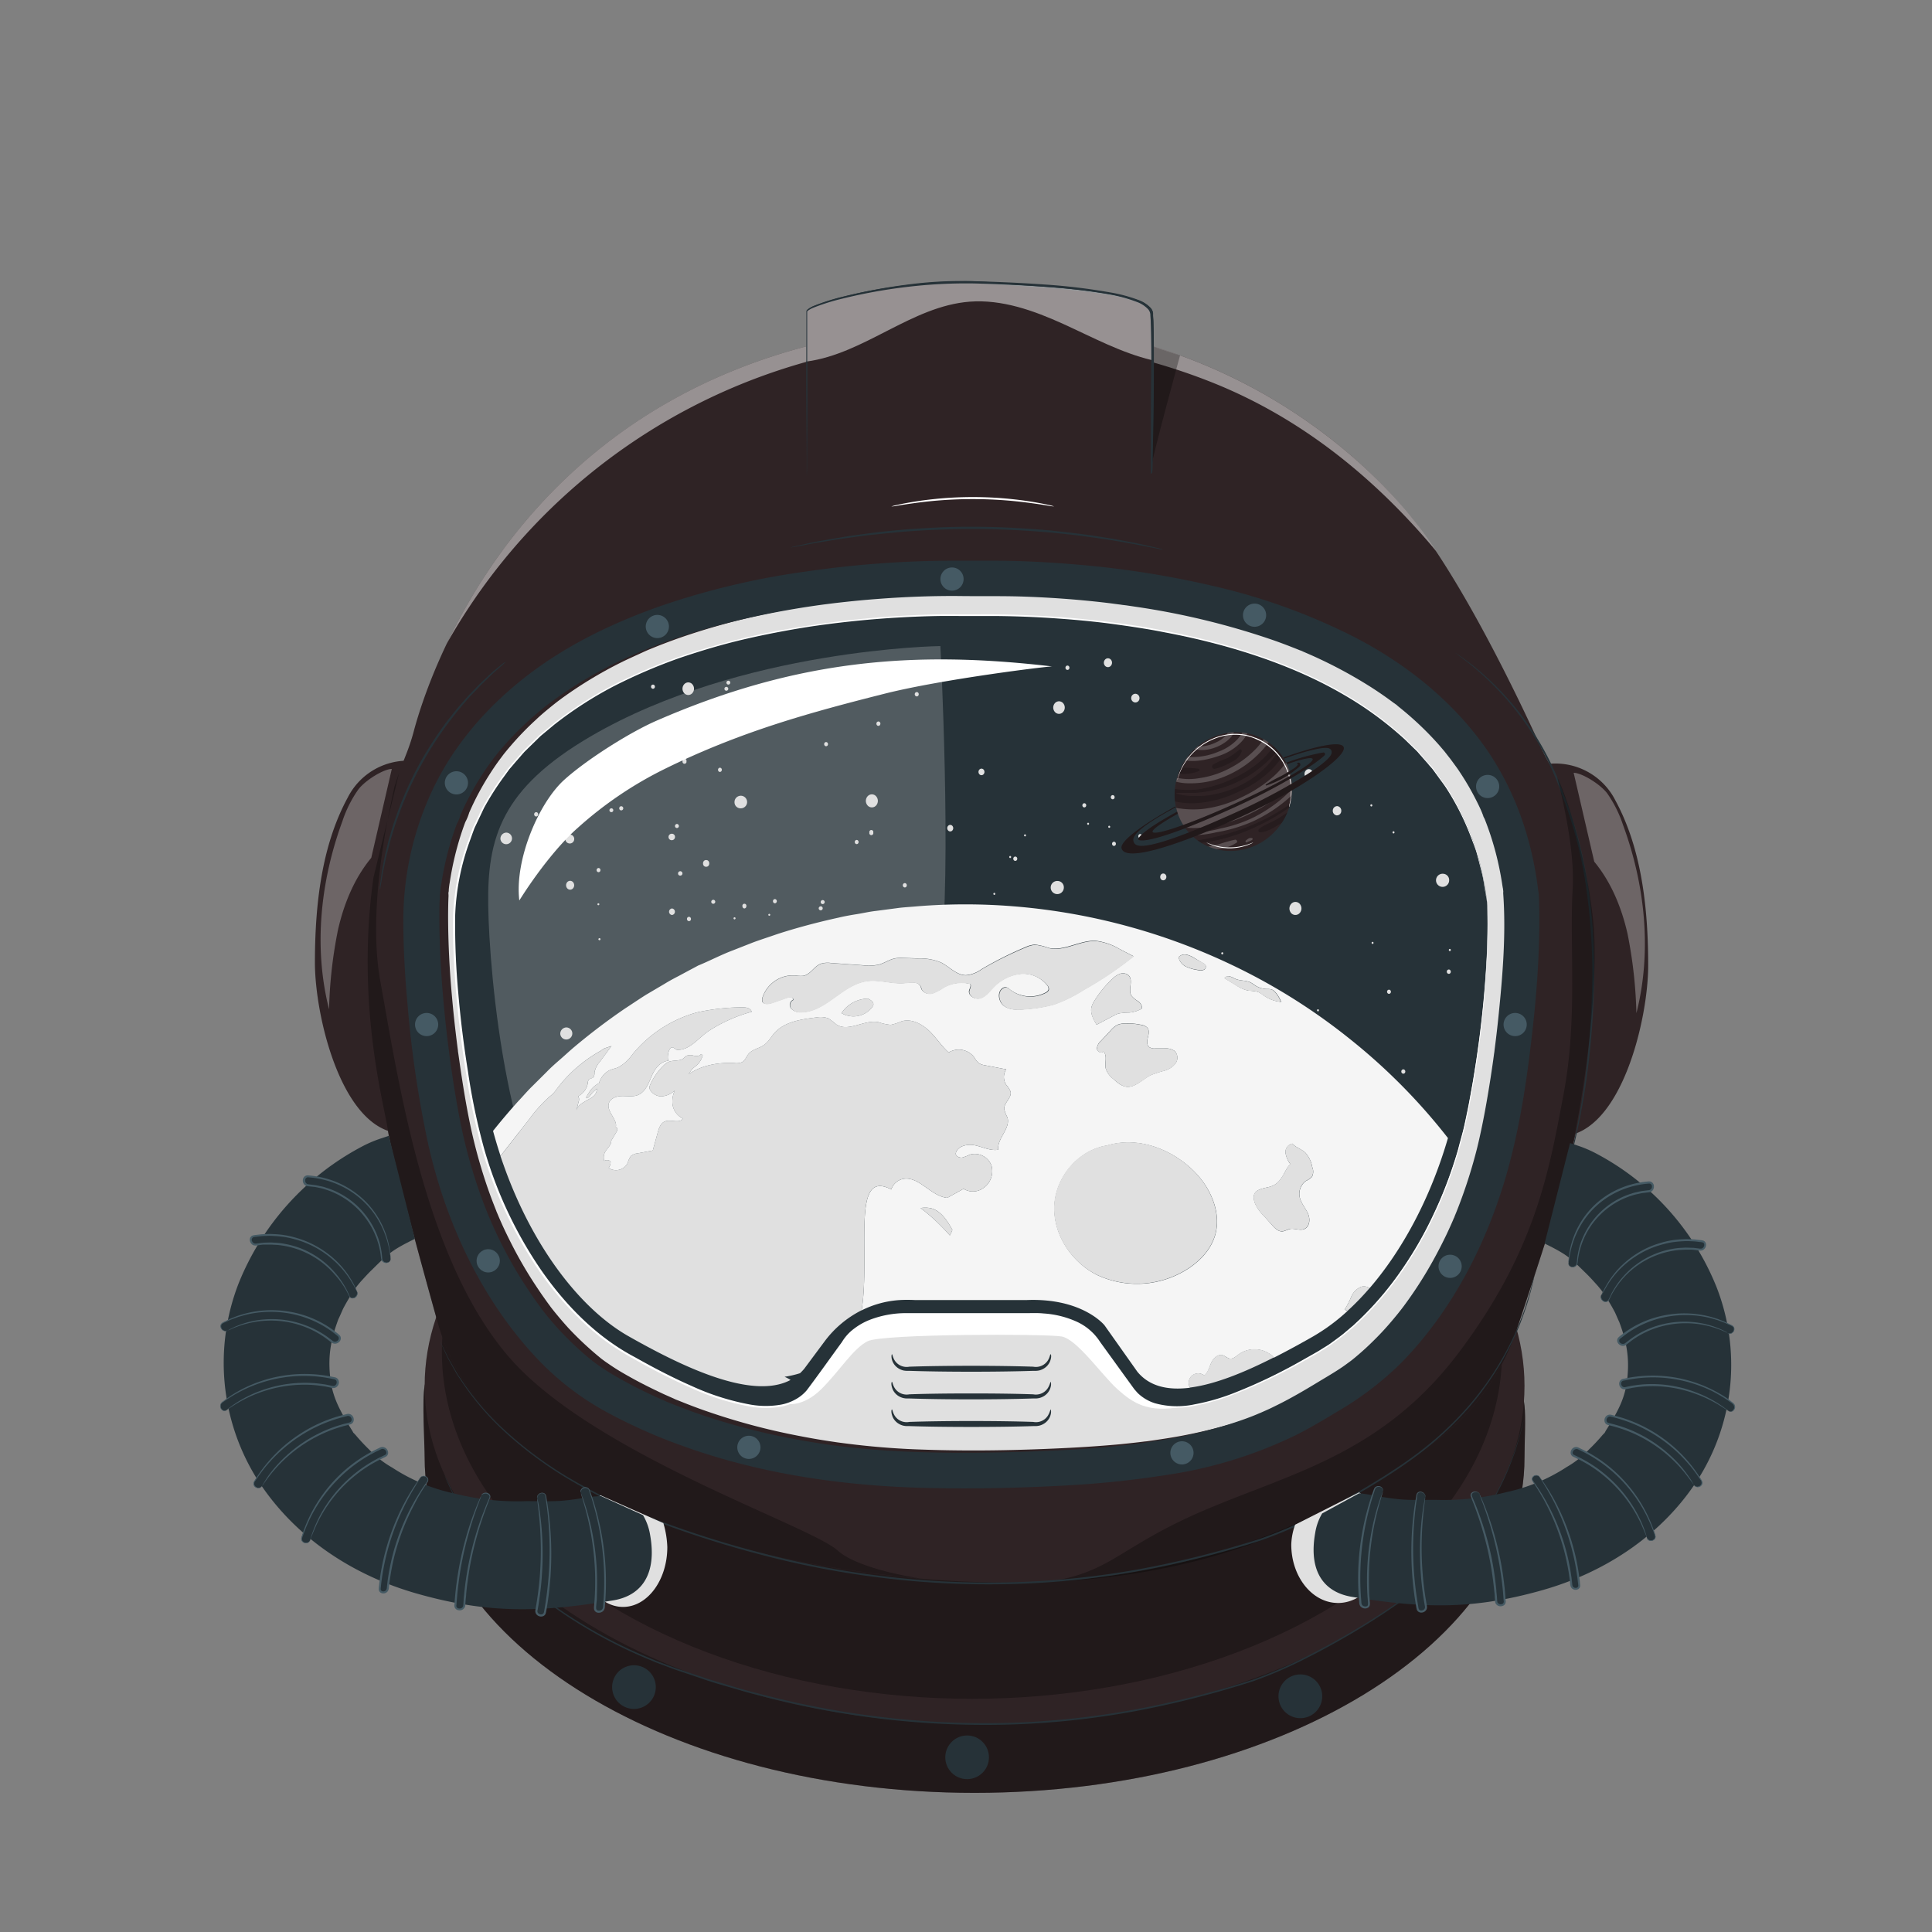 <svg xmlns="http://www.w3.org/2000/svg" viewBox="0 0 500 500"><rect x="0" y="0" width="500" height="500" fill="#808080" stroke="none"/><g id="freepik--astronaut-helmet--inject-39"><path d="M394.54,377.3c0,47.88-63.72,86.69-142.32,86.69S109.9,425.18,109.9,377.3c0-3.62-.71-15.13,0-18.64,8.65-42.82,69.66-68,142.32-68,72,0,137.38,30.08,142.32,73.12C394.9,366.93,394.54,373.29,394.54,377.3Z" style="fill:#2F2325"></path><path d="M394.54,377.3c0,47.88-63.72,86.69-142.32,86.69S109.9,425.18,109.9,377.3c0-3.62-.71-15.13,0-18.64,8.65-42.82,69.66-68,142.32-68,72,0,137.38,30.08,142.32,73.12C394.9,366.93,394.54,373.29,394.54,377.3Z" style="opacity:0.3"></path><path d="M394.54,358.66c0,47.88-62.15,87.51-140.75,87.51S109.9,406.54,109.9,358.66,173.62,272,252.22,272,394.54,310.79,394.54,358.66Z" style="fill:#2F2325"></path><ellipse cx="251.55" cy="345.42" rx="137.19" ry="85.37" style="fill:#2F2325"></ellipse><ellipse cx="251.55" cy="349.85" rx="137.19" ry="89.8" style="opacity:0.3"></ellipse><path d="M400.82,197.68a17.41,17.41,0,0,1,17.24,9.47c6.06,11.16,8.5,25.27,8.49,42.72,0,13.83-6.85,42.88-21.84,44.17V243.56Z" style="fill:#2F2325"></path><path d="M105,195.5a54.14,54.14,0,0,0,2-5.93C110.82,175,132.45,109.18,209.62,89.4c86.95-22.28,137.74,23,154.54,43.12C378,149,393.48,181.75,398.6,193a60,60,0,0,0,3.65,6.8c3.71,5.94,11.59,20,12.7,33.6,1.46,17.9-5.85,58.46-11.33,76.36-3,9.77-7.5,23.57-11,34.09a59.29,59.29,0,0,1-20.57,28.77c-20.55,15.48-58.92,38.81-118.21,36.81,0,0-92.12-.77-129.7-46.26a57.78,57.78,0,0,1-11-21.38c-4-14.24-12-43.53-12.8-49.57C99.31,284.31,86.8,241.7,105,195.5Z" style="fill:#2F2325"></path><path d="M391.09,229.22a.49.49,0,0,1,0-.12c0-.09,0-.19-.05-.27-.13-.9-.28-1.8-.44-2.69-.31-1.69-.66-3.37-1.08-5a74,74,0,0,0-3.09-9.67c-.16-.4-.89-1.65-.2-.52a7.71,7.71,0,0,1-.46-1.06c-.33-.74-.67-1.47-1-2.2q-1.08-2.22-2.31-4.37T379.78,199c-.47-.69-.94-1.37-1.42-2l-.65-.88-.47-.63c.44.59-.36-.44-.49-.61l-.78-1c-.5-.59-1-1.18-1.51-1.76q-1.57-1.78-3.26-3.46a85.43,85.43,0,0,0-7.18-6.4c-.31-.25-1.28-1.27-.35-.29a7,7,0,0,0-.87-.65L360.94,180c-1.3-.92-2.61-1.81-3.95-2.66-2.67-1.72-5.43-3.31-8.25-4.79s-5.71-2.86-8.64-4.12l-.75-.33c-.57-.25,0,0,.22.09a9.87,9.87,0,0,0-1-.41c-.71-.3-1.43-.58-2.15-.87-1.49-.57-3-1.13-4.48-1.66a195.41,195.41,0,0,0-35.76-8.72l-2.29-.34c-.48-.07-2.78-.31-1-.15-1.36-.13-2.72-.36-4.08-.51-2.58-.31-5.17-.57-7.76-.8q-6.76-.58-13.57-.83c-5.41-.2-10.82-.09-16.23-.15-7.39-.09-14.78.19-22.15.76q-3.82.3-7.64.7c-1.3.14-2.59.28-3.88.44l-2.21.28-.15,0-.88.12c-5.82.81-11.62,1.83-17.36,3.1a183.4,183.4,0,0,0-18.18,4.94q-4.61,1.51-9.1,3.31l-1.26.51-.27.11c-.69.28-1.36.58-2,.88q-2.19,1-4.34,2a108.62,108.62,0,0,0-16.36,9.77l-1.09.81-.36.28c-.57.45-1.13.89-1.69,1.35-1.22,1-2.42,2-3.58,3.11a78.3,78.3,0,0,0-6.7,6.93c-.53.62-1.06,1.25-1.57,1.89l-.2.25-.58.78c-1,1.32-1.94,2.68-2.83,4.08a70.82,70.82,0,0,0-4.75,8.62c-.2.43-.4.87-.59,1.31a1.89,1.89,0,0,0-.11.25,12.7,12.7,0,0,1-1,2.42c-.59,1.58-1.13,3.17-1.61,4.79a79.4,79.4,0,0,0-2.41,10.77c-.06.43-.31,1.67-.08.54a14.74,14.74,0,0,0-.18,1.47c0,.19,0,.38-.06.57s0,.63,0,.95c-.08,1.66-.1,3.33-.11,5,0,7,.36,14.05,1,21.05.22,2.54.48,5.07.76,7.61.16,1.37.32,2.74.49,4.11l.24,1.9.05.33c0,.29.07.58.11.87.86,6.16,1.81,12.33,3.08,18.42a134.27,134.27,0,0,0,4.61,16.6c.46,1.32.94,2.62,1.45,3.92.22.57.44,1.13.67,1.7,0,.09.38.91.46,1.13,1,2.39,2.12,4.75,3.29,7.06a110,110,0,0,0,7.35,12.48c.66,1,1.33,1.92,2,2.87l1,1.37.56.72q1.94,2.42,4,4.7a84.6,84.6,0,0,0,8.6,8l.61.45c.32.24.65.47,1,.7.68.48,1.38.94,2.08,1.39,1.25.79,2.53,1.52,3.82,2.24,2.82,1.58,5.71,3,8.64,4.37l2.46,1.09.63.3-.31-.16c.41.22.88.36,1.3.54,1.77.72,3.54,1.4,5.33,2.05a171,171,0,0,0,25.74,7q3.72.73,7.47,1.3l2.21.33,1.21.16c1.24.16,2.48.32,3.72.46q8.68,1,17.43,1.26c12,.42,24.09.2,36.08-.38,4.89-.23,9.78-.56,14.65-1,2.21-.22,4.42-.46,6.62-.74.31,0,1.67-.22,1.21-.15l1-.14,2.79-.42a133.35,133.35,0,0,0,19-4.33c2.45-.78,4.87-1.64,7.26-2.61.31-.13.62-.27.94-.39l-.15.06h0c-.34.15-1.22.48,0,0l1.51-.68c1-.45,2-.93,3-1.43,3.65-1.82,7.16-3.9,10.65-6,2.07-1.26,4.18-2.47,6.17-3.84.68-.47,1.34-1,2-1.45.15-.11.36-.27.51-.4l1.11-.9c1.48-1.24,2.9-2.55,4.28-3.91s2.86-2.94,4.21-4.49c.77-.88,1.52-1.78,2.25-2.68l.74-.94.62-.82a106.39,106.39,0,0,0,7.64-11.82q1.89-3.39,3.54-6.88c.57-1.21,1.12-2.42,1.65-3.64l.27-.63.15-.35.76-1.9a131.56,131.56,0,0,0,5.14-16.06c1.48-5.92,2.5-11.94,3.43-18,.24-1.52.46-3,.68-4.56.08-.6.17-1.19.25-1.79,0-.16.07-.54.08-.64l.12-.95q.51-3.93.91-7.88c1.06-10.41,2-21.15,1.23-31.63C391.22,230.3,391.15,229.76,391.09,229.22Z" style="fill:#e0e0e0"></path><path d="M107.19,196.94A17.4,17.4,0,0,0,90,206.4c-6.07,11.17-8.5,25.28-8.5,42.72,0,13.84,6.85,42.89,21.85,44.18V242.81Z" style="fill:#2F2325"></path><path d="M130.84,171.31a4.46,4.46,0,0,1-.5.5l-1.5,1.34c-.65.57-1.45,1.28-2.33,2.15s-1.93,1.81-3,3L121.86,180c-.58.62-1.14,1.3-1.75,2-1.22,1.36-2.4,2.92-3.67,4.54a92.22,92.22,0,0,0-12.89,23.35c-.69,1.93-1.38,3.76-1.88,5.53-.26.87-.54,1.71-.76,2.53l-.6,2.37c-.42,1.5-.66,2.89-.92,4.1s-.45,2.26-.58,3.12-.26,1.47-.34,2a3.56,3.56,0,0,1-.16.68,4.59,4.59,0,0,1,0-.7c.06-.51.15-1.17.25-2s.24-1.93.49-3.15.45-2.61.85-4.13l.57-2.38c.21-.83.49-1.68.74-2.56.48-1.77,1.16-3.62,1.84-5.57a96.92,96.92,0,0,1,5.59-12.23,98.72,98.72,0,0,1,7.36-11.25c1.29-1.61,2.49-3.17,3.74-4.52.61-.69,1.18-1.37,1.77-2l1.71-1.76c1.07-1.14,2.14-2.07,3-2.92s1.72-1.55,2.4-2.1l1.56-1.27A4.06,4.06,0,0,1,130.84,171.31Zm275,130.34c.08-.23.19-.58.33-1,.29-.92.67-2.29,1.12-4.07.89-3.55,2-8.74,3-15.22a214.12,214.12,0,0,0,2.15-22.91,151.39,151.39,0,0,0-1.32-28.14,107.25,107.25,0,0,0-6.4-24.68v0a73.73,73.73,0,0,0-17.87-28.36,72.18,72.18,0,0,0-7.34-6.33c-.9-.68-1.63-1.15-2.11-1.49l-.55-.37-.19-.12s0,.06.17.15.31.24.52.4c.47.36,1.18.86,2.06,1.56a76.93,76.93,0,0,1,7.22,6.41,74.39,74.39,0,0,1,17.63,28.3h0v0a107.37,107.37,0,0,1,6.32,24.55,153,153,0,0,1,1.36,28,219.14,219.14,0,0,1-2,22.88c-.92,6.47-2,11.66-2.83,15.22-.43,1.78-.78,3.16-1,4.09-.12.44-.21.79-.29,1.06a2.07,2.07,0,0,0-.08.36A1.49,1.49,0,0,0,405.89,301.65ZM300.67,142.09l-.71-.18-2.76-.64c-1.19-.28-2.66-.61-4.37-.93s-3.66-.73-5.83-1.06-4.54-.75-7.11-1.07-5.3-.63-8.19-.94c-5.78-.51-12.16-.88-18.86-.94s-13.09.28-18.88.73c-2.89.27-5.64.5-8.2.85s-4.95.64-7.12,1-4.12.7-5.84,1-3.19.61-4.39.88l-2.76.61-.71.17a.75.75,0,0,0-.24.08.79.79,0,0,0,.25,0l.73-.12,2.77-.51c1.21-.24,2.68-.52,4.4-.79s3.67-.64,5.84-.92,4.55-.66,7.12-.92,5.3-.54,8.19-.8c5.78-.43,12.14-.71,18.83-.68s13.06.4,18.83.89c2.88.29,5.63.54,8.18.89s4.93.66,7.1,1,4.12.69,5.83,1,3.19.59,4.39.84l2.77.54.73.13a.79.79,0,0,0,.25,0A.75.75,0,0,0,300.67,142.09Z" style="fill:#263238"></path><path d="M209.62,89.4c-55,14.09-81.75,51.54-94,77.18a154.45,154.45,0,0,1,74-66.25c38.92-16.58,85.14-17,124.46-1.2,22.76,9.16,41.74,24.53,57.54,43.43a113.51,113.51,0,0,0-7.4-10C347.36,112.42,296.57,67.12,209.62,89.4Z" style="fill:#fff;opacity:0.5"></path><path d="M216.77,401.26c-7.18-6.51-63.28-24.91-85-50s-28.51-70.49-33.36-97.42c-2.27-12.59-.58-28.37,1.87-41.6l-3.62,14.83c-4.65,32.74,2.85,59.1,3.67,65.11s8.85,35.33,12.8,49.57a57.78,57.78,0,0,0,11,21.38C152,396.83,209.81,406,237.87,408.46,228.35,406.9,220.2,404.37,216.77,401.26Z" style="opacity:0.3"></path><path d="M102.1,203.56c-.6,2.71-1.21,5.62-1.77,8.67l3-12.4C102.91,201.08,102.5,202.32,102.1,203.56Z" style="opacity:0.3"></path><path d="M403,201.18c2,7.85,4.55,20,4,29-.85,14.59,1.35,33.47-2.35,53s-7.08,40.19-27,66.72S333.9,381.29,311.35,391c-22.05,9.49-23.62,16-40.44,18.39,52.61-2,82.52-22.79,101.15-36.82a59.29,59.29,0,0,0,20.57-28.77c3.49-10.52,8-24.32,11-34.09,5.48-17.9,10.26-52.2,8.8-70.1C411.38,226.93,406.68,208.46,403,201.18Z" style="opacity:0.3"></path><path d="M208.65,124.94V80.61c0-1.73,24.76-8.64,44.34-7.49s44.33,2.31,44.91,8.06,0,41.46,0,41.46" style="fill:#2F2325"></path><path d="M297.9,122.64a4.13,4.13,0,0,1,0-.46c0-.33,0-.77,0-1.35,0-1.21,0-3,0-5.18,0-4.53,0-11,.07-19.08,0-4,0-8.44-.16-13.16,0-.59-.05-1.18-.1-1.78a2.25,2.25,0,0,0-.55-1.55,7.39,7.39,0,0,0-3-1.9,40.26,40.26,0,0,0-7.49-1.89c-10.49-1.72-22.21-2.21-34.46-3a103.74,103.74,0,0,0-17.85.88A138.4,138.4,0,0,0,218,77.31a59.65,59.65,0,0,0-7.39,2.31,7.39,7.39,0,0,0-1.58.85.48.48,0,0,0-.1.12s0,0,0,0,0,.07,0,.1v5c0,4.74,0,9.15,0,13.18,0,8-.06,14.54-.08,19.07,0,2.23,0,4-.05,5.19,0,.57,0,1,0,1.34s0,.46,0,.46,0-.15,0-.46,0-.77,0-1.34c0-1.21,0-3,0-5.19,0-4.53-.05-11-.08-19.07,0-4,0-8.44,0-13.18v-5a.56.56,0,0,1,0-.13.47.47,0,0,1,.06-.2,1,1,0,0,1,.2-.24,7.14,7.14,0,0,1,1.7-.94,57.8,57.8,0,0,1,7.45-2.35,137.14,137.14,0,0,1,16.43-3.14,104.73,104.73,0,0,1,17.94-.89c6.14.35,12.13.69,17.91,1.12s11.35,1,16.61,1.88a40.47,40.47,0,0,1,7.58,1.93,7.83,7.83,0,0,1,3.2,2,3,3,0,0,1,.49.85l.11.49,0,.46c0,.6.08,1.2.09,1.79.14,4.75.11,9.16.1,13.18,0,8.06-.15,14.57-.24,19.08-.05,2.23-.09,4-.12,5.18,0,.58,0,1-.05,1.35S297.9,122.64,297.9,122.64Z" style="fill:#263238"></path><path d="M298.16,120.1C298,119,305.39,92,305.39,92l-7.25-2.4Z" style="opacity:0.3"></path><path d="M297.9,81.18c-.58-5.75-25.34-6.91-44.91-8.06s-44.34,5.76-44.34,7.49v12.9l.07.06c15-2,27.2-14.35,42.25-15.5,8.35-.63,16.55,2.3,24.18,5.76s14.94,7.45,23,9.38C298.15,87.63,298.08,83,297.9,81.18Z" style="fill:#fff;opacity:0.5"></path><path d="M297.9,122.64a4.13,4.13,0,0,1,0-.46c0-.33,0-.77,0-1.35,0-1.21,0-3,0-5.19,0-4.53,0-11,.07-19.08,0-4,0-8.44-.16-13.16,0-.59-.06-1.19-.1-1.78a2.34,2.34,0,0,0-.55-1.56,7.54,7.54,0,0,0-3-1.94,39,39,0,0,0-7.45-2,157.61,157.61,0,0,0-16.57-1.92c-5.77-.4-11.77-.67-17.9-.84a128.75,128.75,0,0,0-17.87.94,135.25,135.25,0,0,0-16.41,3,55,55,0,0,0-7.39,2.31,6.84,6.84,0,0,0-1.56.86l-.11.13s0,0,0,.11v5c0,4.74,0,9.15,0,13.18,0,8-.06,14.55-.08,19.08,0,2.23,0,4-.05,5.19,0,.57,0,1,0,1.34s0,.46,0,.46,0-.15,0-.46,0-.77,0-1.34c0-1.22,0-3,0-5.19,0-4.53-.05-11-.08-19.08,0-4,0-8.44,0-13.18v-5a.57.57,0,0,1,.07-.33.73.73,0,0,1,.19-.23,6.66,6.66,0,0,1,1.69-1,54.86,54.86,0,0,1,7.45-2.36,134.45,134.45,0,0,1,16.46-3,126.82,126.82,0,0,1,18-1c6.15.17,12.14.44,17.93.85a156.37,156.37,0,0,1,16.62,2,39.3,39.3,0,0,1,7.54,2,8.11,8.11,0,0,1,3.18,2.08,3,3,0,0,1,.49.86l.11.48c0,.16,0,.31,0,.46,0,.61.08,1.21.09,1.8.14,4.74.11,9.16.1,13.18,0,8.06-.15,14.58-.24,19.09-.05,2.23-.09,4-.12,5.18,0,.58,0,1-.05,1.35S297.9,122.64,297.9,122.64Z" style="fill:#263238"></path><path d="M272.81,131.07a12.16,12.16,0,0,1-1.65-.22c-1.06-.18-2.59-.42-4.49-.67a110.17,110.17,0,0,0-29.84,0c-1.9.26-3.43.49-4.49.68a12,12,0,0,1-1.66.22,9.09,9.09,0,0,1,1.62-.42c1-.25,2.58-.54,4.47-.85a96.83,96.83,0,0,1,30,0c1.9.31,3.43.6,4.48.84A9.55,9.55,0,0,1,272.81,131.07Z" style="fill:#fff"></path><path d="M394.54,366.52s-.05.29-.18.85-.33,1.4-.58,2.48-.63,2.42-1.12,4c-.25.77-.46,1.63-.81,2.51l-1.05,2.81a76.11,76.11,0,0,1-7.16,13.7,79.51,79.51,0,0,1-5.81,7.72,88.65,88.65,0,0,1-7.59,7.74c-5.64,5.11-12.61,9.75-20.28,14.3-3.84,2.27-7.88,4.51-12.14,6.64a112.43,112.43,0,0,1-13.47,5.82,249.11,249.11,0,0,1-30.52,7.75,214.38,214.38,0,0,1-33.61,3.5,228,228,0,0,1-64.65-7.81c-2.44-.59-4.8-1.33-7.15-2s-4.67-1.35-6.91-2.15l-6.66-2.24c-1.09-.38-2.15-.81-3.22-1.2s-2.12-.79-3.14-1.24a124.52,124.52,0,0,1-21.94-11.58c-12.67-8.46-21-17.88-25.53-25l-1.63-2.53c-.47-.81-.88-1.6-1.27-2.31s-.76-1.38-1.09-2-.55-1.19-.79-1.69c-.46-1-.8-1.79-1-2.32s-.34-.8-.34-.8.14.26.38.78.62,1.29,1.09,2.29c.25.5.49,1.08.82,1.69s.7,1.25,1.1,2,.82,1.49,1.3,2.29l1.64,2.52c4.59,7.08,12.91,16.43,25.56,24.82a124.7,124.7,0,0,0,21.9,11.49c1,.44,2.08.84,3.14,1.23s2.12.81,3.21,1.19l6.65,2.23c2.24.79,4.57,1.42,6.9,2.13s4.71,1.42,7.15,2a228.13,228.13,0,0,0,64.51,7.76,214.57,214.57,0,0,0,33.53-3.48,248,248,0,0,0,30.45-7.71,113.77,113.77,0,0,0,13.43-5.77c4.24-2.12,8.28-4.35,12.12-6.6,7.67-4.53,14.62-9.13,20.25-14.21a88,88,0,0,0,7.58-7.67,78.88,78.88,0,0,0,5.82-7.67,76.71,76.71,0,0,0,7.22-13.61c.38-1,.74-1.92,1.07-2.8s.57-1.73.83-2.5c.5-1.55.93-2.87,1.17-4s.48-1.89.63-2.46S394.54,366.52,394.54,366.52Z" style="fill:#263238"></path><circle cx="250.29" cy="454.79" r="5.65" style="fill:#263238"></circle><path d="M342.19,439a5.66,5.66,0,1,1-5.66-5.66A5.65,5.65,0,0,1,342.19,439Z" style="fill:#263238"></path><path d="M169.72,436.62a5.65,5.65,0,1,1-5.65-5.65A5.65,5.65,0,0,1,169.72,436.62Z" style="fill:#263238"></path><path d="M101.4,199c-2.06,0-6.86,2.91-8.69,5.35a31.06,31.06,0,0,0-4.09,8.16c-5.69,15.51-7.52,32.69-3.46,48.7a117,117,0,0,1,2.31-20.56c1.53-6.74,4.21-13.32,8.61-18.64Z" style="fill:#fff;opacity:0.3"></path><path d="M397.11,330.16s-.05.29-.18.85-.33,1.41-.59,2.49-.64,2.43-1.13,4-1.14,3.35-1.9,5.35A75.32,75.32,0,0,1,386,356.58a77.75,77.75,0,0,1-5.89,7.73,87.24,87.24,0,0,1-7.68,7.73c-5.7,5.11-12.73,9.73-20.46,14.27-3.88,2.27-7.95,4.5-12.24,6.63a116.26,116.26,0,0,1-13.57,5.79,252.61,252.61,0,0,1-30.7,7.72,217,217,0,0,1-33.8,3.5,226.09,226.09,0,0,1-33.95-1.68,231.22,231.22,0,0,1-31.08-6,263.21,263.21,0,0,1-27.29-8.73,147.75,147.75,0,0,1-22.46-10.89,100.62,100.62,0,0,1-16.48-12.32,71.08,71.08,0,0,1-10.19-11.73l-1.69-2.51c-.51-.8-.92-1.58-1.33-2.29l-1.12-2c-.34-.61-.57-1.2-.82-1.7l-1.06-2.32c-.24-.53-.35-.8-.35-.8l.4.77c.25.53.62,1.3,1.11,2.3.25.5.49,1.09.83,1.69l1.14,2c.42.7.84,1.48,1.35,2.28l1.7,2.48a71.05,71.05,0,0,0,10.23,11.63,100.81,100.81,0,0,0,16.47,12.23,149.25,149.25,0,0,0,22.43,10.8,265.09,265.09,0,0,0,27.25,8.66,230.68,230.68,0,0,0,31,6,226.49,226.49,0,0,0,33.87,1.67A216.9,216.9,0,0,0,295.4,406,252.57,252.57,0,0,0,326,398.27a112.89,112.89,0,0,0,13.53-5.75c4.28-2.1,8.34-4.33,12.22-6.58,7.73-4.52,14.75-9.11,20.44-14.17a86.76,86.76,0,0,0,7.67-7.68,77.8,77.8,0,0,0,5.9-7.67,76.59,76.59,0,0,0,7.33-13.65c.77-2,1.47-3.74,1.93-5.32s.94-2.88,1.18-4,.49-1.91.64-2.48Z" style="fill:#263238"></path><path d="M407.26,200c2.07,0,6.86,2.9,8.7,5.34a31.5,31.5,0,0,1,4.08,8.16c5.7,15.51,7.53,32.69,3.46,48.71a118.21,118.21,0,0,0-2.3-20.57c-1.53-6.73-4.21-13.31-8.61-18.64Z" style="fill:#fff;opacity:0.3"></path><path d="M203.85,363.33s4,.82,8.7-3.82,8.18-10.48,12-12.41,46.15-1.93,50.18-1.22,10.42,10,14.45,13.63,8,6.24,16.66,4.53l-4.73-15.49L282.2,330.72,245,328.9l-28.43,6-11.75,7.19Z" style="fill:#fff"></path><path d="M384.85,233.5c-8.38-74.57-117.14-74.65-133.6-74.24-16.45-.41-125.22-.33-133.6,74.24,0,0-1.46,19.81,4.67,52.55,5.93,31.7,23.19,54.61,39,63.81s39,20.77,47.85,9.79L218,347.48s3.87-8,18.54-7.36h29.36c14.68-.59,18.54,7.36,18.54,7.36l8.82,12.17c8.8,11,32-.6,47.85-9.79s33.11-32.11,39-63.81C386.31,253.31,384.85,233.5,384.85,233.5Z" style="fill:#263238"></path><path d="M384.85,233.5s.11,1.22.16,3.6.06,5.92-.14,10.53a272.91,272.91,0,0,1-4.82,39.67c-.47,2.11-.84,4.3-1.47,6.48l-.87,3.33c-.31,1.13-.7,2.24-1,3.38a108.45,108.45,0,0,1-5.45,13.91,99.57,99.57,0,0,1-8,14.08,83.12,83.12,0,0,1-11.22,13.32l-1.65,1.56-1.75,1.47c-1.15,1-2.41,1.9-3.66,2.82-.61.48-1.29.88-1.95,1.3s-1.32.85-2,1.25l-4.13,2.34A136.25,136.25,0,0,1,319,361a56.7,56.7,0,0,1-9.86,2.82,22.06,22.06,0,0,1-10.49-.29A11.71,11.71,0,0,1,294,360.8l-.92-1-.8-1.09q-.78-1.1-1.59-2.19l-6.44-8.89h0v0a13.76,13.76,0,0,0-6.17-5.2,24.08,24.08,0,0,0-8.16-1.95c-1.42-.14-2.86-.07-4.3-.08H234.31a25.53,25.53,0,0,0-9,1.65,16.43,16.43,0,0,0-4,2.23,11.47,11.47,0,0,0-3.08,3.36v0h0c-3,4.14-6,8.36-9.15,12.55a10.66,10.66,0,0,1-3.12,2.5,12.67,12.67,0,0,1-3.77,1.34,23.42,23.42,0,0,1-8,0,64.06,64.06,0,0,1-15.43-4.87,164.65,164.65,0,0,1-14.69-7.45,69.7,69.7,0,0,1-7.08-4.43L155.29,346l-1.62-1.35c-.53-.45-1.08-.89-1.61-1.36l-1.53-1.45a83.17,83.17,0,0,1-11-12.94,108.89,108.89,0,0,1-14.7-31.21,165,165,0,0,1-4.25-20.18c-1.07-6.74-1.92-13.48-2.5-20.19s-.92-13.4-.83-20A63,63,0,0,1,121,218l.83-2.31.41-1.15c.15-.38.35-.74.51-1.11l2.09-4.4a70.89,70.89,0,0,1,5.19-8.16l1.42-1.94c.5-.62,1-1.22,1.56-1.82l1.57-1.81.78-.9.85-.83,3.41-3.32,3.63-3a99.42,99.42,0,0,1,15.65-10.08,140.38,140.38,0,0,1,16.74-7.16c5.67-1.94,11.37-3.57,17.05-4.93s11.36-2.38,17-3.24A258.44,258.44,0,0,1,242.53,159c2.66-.06,5.31,0,7.92,0s5.21-.06,7.78,0c5.14.07,10.19.29,15.12.63s9.76.86,14.47,1.44,9.29,1.32,13.73,2.21c17.8,3.41,33.52,8.81,46,16.05a89.9,89.9,0,0,1,16.18,11.82l3.24,3.17,2.84,3.26c.45.54.94,1,1.34,1.6l1.19,1.64c.77,1.1,1.58,2.12,2.26,3.19a67.31,67.31,0,0,1,6.06,12c.33.92.65,1.8.95,2.65a20.06,20.06,0,0,1,.8,2.46c.4,1.59.77,3,1.1,4.34a28.65,28.65,0,0,1,.65,3.45q.24,1.5.39,2.52c.21,1.35.3,2.05.3,2.05s-.13-.69-.35-2c-.11-.68-.25-1.52-.41-2.51a28.91,28.91,0,0,0-.68-3.45c-.34-1.29-.71-2.73-1.12-4.32a23.37,23.37,0,0,0-.81-2.45l-1-2.64a67.66,67.66,0,0,0-6.09-12c-.68-1.06-1.49-2.08-2.26-3.17l-1.2-1.64c-.39-.56-.89-1-1.33-1.59q-1.39-1.57-2.84-3.24l-3.24-3.15a90.28,90.28,0,0,0-16.15-11.75C335,172.4,319.25,167,301.48,163.66c-4.43-.89-9-1.56-13.71-2.2s-9.52-1.07-14.45-1.42-10-.55-15.09-.61c-2.57,0-5.16,0-7.78,0s-5.25-.05-7.91,0a257.48,257.48,0,0,0-32.85,2.73c-5.6.87-11.25,1.94-16.93,3.25s-11.35,3-17,4.92a141.64,141.64,0,0,0-16.67,7.14,99.11,99.11,0,0,0-15.56,10l-3.61,3-3.38,3.3-.84.83-.78.89-1.56,1.79c-.51.61-1,1.19-1.55,1.81l-1.4,1.93a70.58,70.58,0,0,0-5.15,8.09l-2.07,4.37c-.17.37-.36.73-.5,1.11l-.42,1.14-.82,2.29a62.36,62.36,0,0,0-3.66,19.19,197.48,197.48,0,0,0,.83,20q.87,10.05,2.5,20.16a163.59,163.59,0,0,0,4.23,20.12A108.33,108.33,0,0,0,140,328.63c6.45,9.3,14.54,17.47,24.34,22.62,4.81,2.71,9.67,5.25,14.64,7.43a63.72,63.72,0,0,0,15.3,4.84,22.93,22.93,0,0,0,7.84,0,12.19,12.19,0,0,0,3.63-1.29,10.3,10.3,0,0,0,3-2.38c3.13-4.15,6.12-8.4,9.13-12.51l0,0a12,12,0,0,1,3.22-3.53,16.72,16.72,0,0,1,4.13-2.29,25.94,25.94,0,0,1,9.14-1.68h31.33c1.45,0,2.9-.07,4.34.08a24.61,24.61,0,0,1,8.32,2,14.18,14.18,0,0,1,6.38,5.42l0,0q3.25,4.48,6.43,8.89c.54.73,1.06,1.46,1.59,2.19l.79,1.09.88,1a11.32,11.32,0,0,0,4.47,2.65,21.5,21.5,0,0,0,10.27.28,55.59,55.59,0,0,0,9.8-2.78,136,136,0,0,0,17.73-8.44l4.13-2.34c.68-.39,1.33-.82,2-1.23s1.32-.81,1.93-1.29c1.25-.91,2.5-1.79,3.64-2.8.59-.48,1.17-1,1.74-1.46l1.65-1.54a83.57,83.57,0,0,0,11.19-13.26,97.43,97.43,0,0,0,8-14,109,109,0,0,0,5.47-13.86c.35-1.14.73-2.25,1-3.36s.6-2.23.89-3.33c.63-2.18,1-4.36,1.47-6.46a277.63,277.63,0,0,0,4.95-39.62c.21-4.61.23-8.14.2-10.53,0-1.18-.05-2.08-.06-2.69Z" style="fill:#fff"></path><path d="M398.2,231.41c-1.63-14.67-6.61-28.71-15.66-40.47-8.33-10.84-19.25-19.35-31.31-25.7A158.72,158.72,0,0,0,314,151.66a243.42,243.42,0,0,0-35.3-5.55c-7.91-.69-15.85-1.05-23.78-1-5.33,0-10.66-.05-16,.12a269.84,269.84,0,0,0-30.58,2.71,199.48,199.48,0,0,0-36.28,8.52c-12.56,4.31-24.78,10.09-35.36,18.18-10.92,8.37-20.1,19-25.62,31.67a79.22,79.22,0,0,0-6.7,31.94c0,7.51.46,15,1.16,22.47a280.13,280.13,0,0,0,5.34,35.66c4.58,20.18,13.78,40,28.08,55.17a72,72,0,0,0,17.78,13.76,139.29,139.29,0,0,0,20,8.92c19.39,7,40.13,10.13,60.67,10.78,12.2.38,24.48.16,36.67-.48a257.62,257.62,0,0,0,28-2.84,114.37,114.37,0,0,0,33.55-10.41c3.68-1.86,7.21-4,10.73-6.11a82,82,0,0,0,16.17-12.36c14.44-14.66,23.83-34.19,28.72-54C394.17,287.11,395.74,275,397,263c.8-7.87,1.32-15.79,1.38-23.7,0-2.64,0-5.3-.15-7.93-.17-2.39-2-4.71-4.59-4.59-2.35.1-4.78,2-4.6,4.59.74,10.48-.17,21.22-1.23,31.63q-.4,3.94-.91,7.88l-.12.95c0,.17-.15,1.18-.06.47l-.27,2c-.21,1.52-.44,3-.67,4.56-.94,6-2,12.05-3.44,18a131,131,0,0,1-5.13,16.06c-.25.64-.51,1.27-.77,1.9,0,.11-.34.81-.06.15-.12.28-.24.55-.35.83-.53,1.22-1.08,2.43-1.65,3.64q-1.67,3.49-3.55,6.88a104.9,104.9,0,0,1-7.63,11.82c-.2.26-1,1.33-.44.58l-.93,1.18c-.73.91-1.48,1.8-2.24,2.68q-2,2.32-4.22,4.49c-1.37,1.36-2.8,2.67-4.28,3.91-.36.31-.73.61-1.1.91s-1.12.84-.3.24c-.74.54-1.46,1.08-2.21,1.6-2,1.37-4.11,2.59-6.18,3.84-3.49,2.12-7,4.19-10.65,6-1,.49-2,1-3,1.43l-1.53.68c-.35.15-1.3.5.17-.07l-.94.39c-2.38,1-4.81,1.83-7.26,2.61a133,133,0,0,1-19,4.33l-2.79.42-1.35.19c1.26-.18-.5.06-.86.1-2.2.28-4.41.52-6.62.74-4.87.47-9.76.8-14.65,1-12,.57-24.08.79-36.08.38-5.82-.21-11.64-.62-17.42-1.27-1.31-.15-2.61-.31-3.91-.48l-1-.14-2.22-.33q-3.74-.57-7.46-1.29a172.3,172.3,0,0,1-25.75-7q-2.68-1-5.32-2.05c-.43-.18-.9-.32-1.31-.54.9.47.12.05-.31-.14l-2.47-1.09c-2.93-1.34-5.82-2.79-8.64-4.37-1.29-.71-2.57-1.45-3.82-2.24-.7-.45-1.4-.91-2.08-1.39l-1-.7-.61-.46c-.68-.5.51.42.07.06a83.66,83.66,0,0,1-8.67-8.06c-1.39-1.52-2.74-3.09-4-4.7-.19-.25-.38-.5-.58-.74-.43-.53.43.58,0,0l-1-1.38c-.69-.94-1.37-1.9-2-2.87a109.88,109.88,0,0,1-7.35-12.47c-1.19-2.37-2.31-4.77-3.34-7.21.31.73-.36-.86-.41-1-.23-.57-.45-1.13-.67-1.7-.5-1.3-1-2.6-1.44-3.92a132.11,132.11,0,0,1-4.62-16.6c-1.27-6.09-2.22-12.26-3.07-18.42,0-.32-.09-.65-.14-1,0,.21.1.72,0-.23-.09-.63-.17-1.26-.25-1.89-.17-1.38-.33-2.75-.49-4.12q-.42-3.8-.75-7.61c-.61-7-1-14-1-21.05,0-1.67,0-3.34.11-5,0-.32,0-.63.05-.94s0-.39.06-.58a14.2,14.2,0,0,1,.18-1.46c-.23,1.12,0-.12.09-.55a79.37,79.37,0,0,1,2.4-10.77q.72-2.41,1.61-4.79a11.14,11.14,0,0,0,1-2.44c0,.08-.44,1-.12.3.08-.18.15-.36.23-.53.19-.44.39-.88.59-1.31a70.82,70.82,0,0,1,4.75-8.62c.89-1.39,1.84-2.76,2.83-4.08.22-.29.43-.6.66-.88-.62.74-.23.3.13-.14.51-.64,1-1.28,1.56-1.9a79.7,79.7,0,0,1,6.7-6.93c1.16-1.07,2.36-2.1,3.58-3.11.59-.49,1.2-1,1.8-1.44s-.76.57-.28.22l.54-.41c.36-.27.72-.54,1.09-.8a107.27,107.27,0,0,1,16.35-9.78c1.44-.7,2.88-1.37,4.34-2,.71-.31,1.42-.64,2.14-.92-1.3.52-.16.06.16-.07l1.27-.51c3-1.2,6-2.3,9.09-3.31a184.14,184.14,0,0,1,18.18-4.94c5.74-1.26,11.54-2.29,17.36-3.1l.58-.08.45-.06,2.22-.28c1.29-.16,2.58-.3,3.87-.44q3.81-.41,7.65-.7c7.36-.57,14.76-.85,22.14-.76,5.41.06,10.82-.05,16.23.15q6.8.24,13.58.83c2.59.23,5.17.49,7.75.8,1.36.16,2.72.38,4.08.51-1.74-.16.56.08,1,.15l2.29.34a196,196,0,0,1,35.76,8.72c1.5.53,3,1.09,4.48,1.67.72.28,1.44.56,2.16.86a6.57,6.57,0,0,1,1.13.47c-.05,0-1.05-.45-.34-.15l.76.33q4.4,1.89,8.63,4.12t8.26,4.79c1.33.85,2.65,1.74,3.94,2.66.63.45,1.25.9,1.86,1.36a7.1,7.1,0,0,1,.87.66c-.93-1,0,0,.35.28a83.89,83.89,0,0,1,7.18,6.4c1.12,1.12,2.21,2.28,3.26,3.46.51.58,1,1.17,1.51,1.76l.78,1c.14.17.93,1.21.49.61l.47.63.65.88c.48.67,1,1.35,1.42,2,.93,1.39,1.81,2.8,2.64,4.25s1.59,2.89,2.31,4.37c.36.73.7,1.46,1,2.21a9.82,9.82,0,0,0,.46,1.05c-.69-1.12,0,.12.2.52a76.1,76.1,0,0,1,3.1,9.67q.62,2.51,1.07,5c.16.9.31,1.79.44,2.69a4.48,4.48,0,0,1,.09.64c0-1.05-.07-.55,0-.25.07.54.13,1.09.19,1.63.27,2.38,1.93,4.71,4.6,4.59C395.87,235.9,398.48,234,398.2,231.41Z" style="fill:#263238"></path><path d="M230.84,350.48c.14,0,.14.66.69,1.58a3.69,3.69,0,0,0,3.81,1.64c4.11-.14,9.78-.23,16-.23s11.94.09,16.05.23a3.69,3.69,0,0,0,3.81-1.64c.55-.92.55-1.59.69-1.58s.31.68-.15,1.86a3.89,3.89,0,0,1-1.45,1.74,4.43,4.43,0,0,1-1.34.59,5.3,5.3,0,0,1-.8.1l-.76,0c-4.11.14-9.78.23-16.05.23s-11.94-.09-16-.23l-.75,0a5.27,5.27,0,0,1-.81-.1,4.43,4.43,0,0,1-1.34-.59,3.89,3.89,0,0,1-1.45-1.74C230.53,351.16,230.77,350.46,230.84,350.48Zm.15,9a3.91,3.91,0,0,0,1.45,1.75,4.18,4.18,0,0,0,1.34.58,4.27,4.27,0,0,0,.81.11l.75,0c4.11.14,9.78.23,16,.23s11.94-.09,16.05-.23l.76,0a4.28,4.28,0,0,0,.8-.11,4.18,4.18,0,0,0,1.34-.58,3.91,3.91,0,0,0,1.45-1.75c.46-1.17.22-1.87.15-1.85s-.14.66-.69,1.57a3.68,3.68,0,0,1-3.81,1.65c-4.11-.15-9.78-.23-16.05-.23s-11.94.08-16,.23a3.68,3.68,0,0,1-3.81-1.65c-.55-.91-.55-1.59-.69-1.57S230.53,358.31,231,359.48Zm0,7.15a3.89,3.89,0,0,0,1.45,1.74,4.2,4.2,0,0,0,1.34.59,5.27,5.27,0,0,0,.81.11l.75,0c4.11.14,9.78.22,16,.22s11.94-.08,16.05-.22l.76,0a5.31,5.31,0,0,0,.8-.11,4.2,4.2,0,0,0,1.34-.59,3.89,3.89,0,0,0,1.45-1.74c.46-1.18.22-1.87.15-1.86s-.14.67-.69,1.58a3.66,3.66,0,0,1-3.81,1.64c-4.11-.14-9.78-.23-16.05-.23s-11.94.09-16,.23a3.66,3.66,0,0,1-3.81-1.64c-.55-.91-.55-1.59-.69-1.58S230.53,365.45,231,366.63Z" style="fill:#263238"></path><path d="M121.12,202.6a3,3,0,1,1-3-3A3,3,0,0,1,121.12,202.6Z" style="fill:#455a64"></path><circle cx="126.35" cy="326.3" r="3.01" style="fill:#455a64"></circle><path d="M113.41,265.15a3,3,0,1,1-3-3A3,3,0,0,1,113.41,265.15Z" style="fill:#455a64"></path><path d="M196.81,374.57a3,3,0,1,1-3-3A3,3,0,0,1,196.81,374.57Z" style="fill:#455a64"></path><path d="M308.89,376a3,3,0,1,1-3-3A3,3,0,0,1,308.89,376Z" style="fill:#455a64"></path><path d="M395.12,265.15a3,3,0,1,1-3-3A3,3,0,0,1,395.12,265.15Z" style="fill:#455a64"></path><path d="M378.29,327.72a3,3,0,1,1-3-3A3,3,0,0,1,378.29,327.72Z" style="fill:#455a64"></path><path d="M173.12,162.14a3,3,0,1,1-3-3A3,3,0,0,1,173.12,162.14Z" style="fill:#455a64"></path><path d="M249.38,149.86a3,3,0,1,1-3-3A3,3,0,0,1,249.38,149.86Z" style="fill:#455a64"></path><path d="M327.68,159.21a3,3,0,1,1-3-3A3,3,0,0,1,327.68,159.21Z" style="fill:#455a64"></path><path d="M388,203.54a3,3,0,1,1-3-3A3,3,0,0,1,388,203.54Z" style="fill:#455a64"></path><path d="M243.37,167.2s-51.53.66-90.43,23.33c-23.21,13.53-26.86,26.31-26.59,43.85s4.86,72.74,24.3,90.33,59.11-15.2,71.31-26.26,19-29.48,21.41-49.19C246.38,224.85,243.37,167.2,243.37,167.2Z" style="fill:#fff;opacity:0.2"></path><path d="M129.51,217.1a1.5,1.5,0,1,0,1.49-1.62A1.57,1.57,0,0,0,129.51,217.1Z" style="fill:#e0e0e0"></path><path d="M191.58,209.19a1.63,1.63,0,1,0-1.49-1.62A1.56,1.56,0,0,0,191.58,209.19Z" style="fill:#e0e0e0"></path><path d="M147.55,216a1.15,1.15,0,1,0,1.06,1.15A1.11,1.11,0,0,0,147.55,216Z" style="fill:#e0e0e0"></path><path d="M173.91,235.11a.85.85,0,0,0,0,1.69.85.85,0,0,0,0-1.69Z" style="fill:#e0e0e0"></path><path d="M173.91,215.77a.84.84,0,1,0,.78.84A.8.8,0,0,0,173.91,215.77Z" style="fill:#e0e0e0"></path><path d="M155.11,234a.25.25,0,1,0-.24.27A.26.26,0,0,0,155.11,234Z" style="fill:#e0e0e0"></path><path d="M189.84,237.66a.26.26,0,0,0,.25.27.27.27,0,0,0,0-.54A.26.26,0,0,0,189.84,237.66Z" style="fill:#e0e0e0"></path><path d="M198.84,236.77a.25.25,0,1,0,.25-.27A.26.26,0,0,0,198.84,236.77Z" style="fill:#e0e0e0"></path><path d="M155.11,243.33a.27.27,0,1,0-.24-.27A.26.26,0,0,0,155.11,243.33Z" style="fill:#e0e0e0"></path><path d="M157.72,209.73a.5.5,0,1,0,.49-.54A.52.52,0,0,0,157.72,209.73Z" style="fill:#e0e0e0"></path><path d="M160.26,209.19a.52.52,0,0,0,.5.54.54.54,0,0,0,0-1.08A.52.52,0,0,0,160.26,209.19Z" style="fill:#e0e0e0"></path><path d="M168.49,177.71a.53.53,0,0,0,.5.55.53.53,0,0,0,.5-.55.52.52,0,0,0-.5-.54A.52.52,0,0,0,168.49,177.71Z" style="fill:#e0e0e0"></path><path d="M187.48,178.26a.5.5,0,1,0,1,0,.5.5,0,1,0-1,0Z" style="fill:#e0e0e0"></path><path d="M175.18,213.24a.53.53,0,0,0-.49.55.5.5,0,1,0,1,0A.53.53,0,0,0,175.18,213.24Z" style="fill:#e0e0e0"></path><path d="M189,176.63a.5.5,0,1,0-.5.54A.52.52,0,0,0,189,176.63Z" style="fill:#e0e0e0"></path><ellipse cx="147.55" cy="229.1" rx="1.05" ry="1.15" style="fill:#e0e0e0"></ellipse><path d="M145,267.59a1.56,1.56,0,1,0,1.55-1.69A1.62,1.62,0,0,0,145,267.59Z" style="fill:#e0e0e0"></path><path d="M373.49,226.13a1.7,1.7,0,1,0,1.55,1.69A1.62,1.62,0,0,0,373.49,226.13Z" style="fill:#e0e0e0"></path><path d="M273.77,228a1.7,1.7,0,1,0,1.55,1.7A1.63,1.63,0,0,0,273.77,228Z" style="fill:#e0e0e0"></path><ellipse cx="182.75" cy="223.45" rx="0.81" ry="0.88" style="fill:#e0e0e0"></ellipse><path d="M192.64,235.11a.54.54,0,0,0,.51-.56.52.52,0,1,0-1,0A.54.54,0,0,0,192.64,235.11Z" style="fill:#e0e0e0"></path><path d="M211.88,235.11a.52.52,0,1,0,.52-.56A.54.54,0,0,0,211.88,235.11Z" style="fill:#e0e0e0"></path><path d="M148.12,202.75a.55.55,0,0,0-.52.56.55.55,0,0,0,.52.57.55.55,0,0,0,.52-.57A.54.54,0,0,0,148.12,202.75Z" style="fill:#e0e0e0"></path><path d="M213.43,233.42a.52.52,0,1,0-.52.56A.54.54,0,0,0,213.43,233.42Z" style="fill:#e0e0e0"></path><path d="M184.07,233.42a.52.52,0,1,0,.52-.56A.54.54,0,0,0,184.07,233.42Z" style="fill:#e0e0e0"></path><path d="M138.24,210.75a.55.55,0,0,0,.52.56.54.54,0,0,0,.52-.56.55.55,0,0,0-.52-.57A.55.55,0,0,0,138.24,210.75Z" style="fill:#e0e0e0"></path><path d="M176,226.61a.57.57,0,1,0-.52-.56A.54.54,0,0,0,176,226.61Z" style="fill:#e0e0e0"></path><path d="M225,215.47a.52.52,0,1,0,1,0,.52.52,0,1,0-1,0Z" style="fill:#e0e0e0"></path><path d="M176.65,197a.52.52,0,1,0,1,0,.52.52,0,1,0-1,0Z" style="fill:#e0e0e0"></path><path d="M179.26,177.19a1.4,1.4,0,0,0-2.1-.2,1.73,1.73,0,0,0-.18,2.29,1.4,1.4,0,0,0,2.1.2A1.73,1.73,0,0,0,179.26,177.19Z" style="fill:#e0e0e0"></path><path d="M195.51,179.69a1.73,1.73,0,0,0-.18,2.29,1.4,1.4,0,0,0,2.1.2,1.73,1.73,0,0,0,.18-2.29A1.4,1.4,0,0,0,195.51,179.69Z" style="fill:#e0e0e0"></path><path d="M275.21,182.07a1.42,1.42,0,0,0-2.1-.2,1.73,1.73,0,0,0-.18,2.29,1.4,1.4,0,0,0,2.1.2A1.73,1.73,0,0,0,275.21,182.07Z" style="fill:#e0e0e0"></path><path d="M287.54,170.77a1,1,0,0,0-1.48-.14,1.21,1.21,0,0,0-.13,1.62,1,1,0,0,0,1.48.14A1.21,1.21,0,0,0,287.54,170.77Z" style="fill:#e0e0e0"></path><path d="M309.93,203a1.21,1.21,0,0,0-.13,1.62,1,1,0,0,0,1.48.14,1.21,1.21,0,0,0,.13-1.62A1,1,0,0,0,309.93,203Z" style="fill:#e0e0e0"></path><path d="M254.5,200.42a.9.9,0,0,0,.1-1.19.73.73,0,0,0-1.09-.11.9.9,0,0,0-.1,1.19A.73.73,0,0,0,254.5,200.42Z" style="fill:#e0e0e0"></path><path d="M245.42,213.68a.89.89,0,0,0-.09,1.19.73.73,0,0,0,1.09.11.91.91,0,0,0,.09-1.2A.73.73,0,0,0,245.42,213.68Z" style="fill:#e0e0e0"></path><path d="M288.29,206.73a.57.57,0,0,0,.06-.76.47.47,0,0,0-.7-.07.57.57,0,0,0-.06.76A.47.47,0,0,0,288.29,206.73Z" style="fill:#e0e0e0"></path><path d="M295.41,216.81a.57.57,0,0,0,.06-.76.47.47,0,0,0-.7-.07.59.59,0,0,0-.06.77A.46.46,0,0,0,295.41,216.81Z" style="fill:#e0e0e0"></path><path d="M288.62,218.79a.58.58,0,0,0,.06-.76.47.47,0,0,0-.7-.07.58.58,0,0,0-.06.77A.46.46,0,0,0,288.62,218.79Z" style="fill:#e0e0e0"></path><path d="M281.43,213a.28.28,0,0,0,0,.38.23.23,0,0,0,.35,0,.29.29,0,0,0,0-.38A.24.24,0,0,0,281.43,213Z" style="fill:#e0e0e0"></path><path d="M261.26,221.6a.28.28,0,0,0,0,.38.23.23,0,0,0,.35,0,.29.29,0,0,0,0-.38A.24.24,0,0,0,261.26,221.6Z" style="fill:#e0e0e0"></path><path d="M265.1,216a.28.28,0,0,0,0,.38.23.23,0,0,0,.35,0,.29.29,0,0,0,0-.38A.24.24,0,0,0,265.1,216Z" style="fill:#e0e0e0"></path><path d="M286.89,213.78a.3.3,0,0,0,0,.39.24.24,0,0,0,.35,0,.28.28,0,0,0,0-.38A.23.23,0,0,0,286.89,213.78Z" style="fill:#e0e0e0"></path><path d="M257.5,231.52a.28.28,0,0,0,0-.38.23.23,0,0,0-.35,0,.3.3,0,0,0,0,.38A.24.24,0,0,0,257.5,231.52Z" style="fill:#e0e0e0"></path><path d="M280.3,208a.58.58,0,0,0-.07.76.48.48,0,0,0,.71.07.58.58,0,0,0,.06-.76A.47.47,0,0,0,280.3,208Z" style="fill:#e0e0e0"></path><path d="M186,198.81a.58.58,0,0,0-.06.77.46.46,0,0,0,.7.06.58.58,0,0,0,.06-.76A.47.47,0,0,0,186,198.81Z" style="fill:#e0e0e0"></path><path d="M221.39,217.5a.57.57,0,0,0-.06.76.47.47,0,0,0,.7.07.57.57,0,0,0,.06-.76A.47.47,0,0,0,221.39,217.5Z" style="fill:#e0e0e0"></path><path d="M214.11,193a.57.57,0,0,0,.06-.76.47.47,0,0,0-.7-.07.57.57,0,0,0-.06.76A.47.47,0,0,0,214.11,193Z" style="fill:#e0e0e0"></path><path d="M200.22,232.81a.58.58,0,0,0-.06.77.47.47,0,0,0,.7.06.57.57,0,0,0,.06-.76A.47.47,0,0,0,200.22,232.81Z" style="fill:#e0e0e0"></path><path d="M154.94,224.64a.53.53,0,0,0-.54.49.53.53,0,0,0,.46.59.5.5,0,0,0,.53-.49A.52.52,0,0,0,154.94,224.64Z" style="fill:#e0e0e0"></path><path d="M293.91,179.55a1.09,1.09,0,0,0-1.15,1,1.13,1.13,0,0,0,1,1.25,1.09,1.09,0,0,0,1.14-1.05A1.11,1.11,0,0,0,293.91,179.55Z" style="fill:#e0e0e0"></path><path d="M226.82,206.18a1.46,1.46,0,0,0-2.18-.21,1.79,1.79,0,0,0-.19,2.38,1.47,1.47,0,0,0,2.19.21A1.79,1.79,0,0,0,226.82,206.18Z" style="fill:#e0e0e0"></path><path d="M324.48,211.05a1.8,1.8,0,0,0-.19,2.39,1.47,1.47,0,0,0,2.19.2,1.8,1.8,0,0,0,.19-2.38A1.47,1.47,0,0,0,324.48,211.05Z" style="fill:#e0e0e0"></path><path d="M338,199.36a1.27,1.27,0,0,0-.13,1.68,1,1,0,0,0,1.55.15,1.28,1.28,0,0,0,.13-1.69A1,1,0,0,0,338,199.36Z" style="fill:#e0e0e0"></path><path d="M300.53,226.27a1,1,0,0,0-.1,1.24.76.76,0,0,0,1.14.1.93.93,0,0,0,.1-1.23A.76.76,0,0,0,300.53,226.27Z" style="fill:#e0e0e0"></path><path d="M375.4,246.06a.32.32,0,0,0,0-.4.25.25,0,0,0-.37,0,.3.3,0,0,0,0,.4A.25.25,0,0,0,375.4,246.06Z" style="fill:#e0e0e0"></path><path d="M355.08,208.23a.24.24,0,0,0-.36,0,.31.31,0,0,0,0,.4.25.25,0,0,0,.37,0A.3.3,0,0,0,355.08,208.23Z" style="fill:#e0e0e0"></path><path d="M316.14,246.52a.3.3,0,0,0,0,.4.25.25,0,0,0,.37,0,.3.3,0,0,0,0-.4A.26.26,0,0,0,316.14,246.52Z" style="fill:#e0e0e0"></path><path d="M360.46,215.21a.3.3,0,0,0,0,.4.24.24,0,0,0,.36,0,.28.28,0,0,0,0-.39A.24.24,0,0,0,360.46,215.21Z" style="fill:#e0e0e0"></path><path d="M233.83,228.68a.59.59,0,0,0-.06.79.49.49,0,0,0,.73.07.6.6,0,0,0,.06-.79A.49.49,0,0,0,233.83,228.68Z" style="fill:#e0e0e0"></path><path d="M227.66,187.72a.61.61,0,0,0,.07-.8.49.49,0,0,0-.73-.07.61.61,0,0,0-.07.8A.49.49,0,0,0,227.66,187.72Z" style="fill:#e0e0e0"></path><path d="M236.92,179.24a.59.59,0,0,0-.06.79.49.49,0,0,0,.73.07.62.62,0,0,0,.06-.8A.5.5,0,0,0,236.92,179.24Z" style="fill:#e0e0e0"></path><path d="M275.92,172.38a.6.6,0,0,0-.06.79.49.49,0,0,0,.73.07.6.6,0,0,0,.06-.79A.49.49,0,0,0,275.92,172.38Z" style="fill:#e0e0e0"></path><path d="M262.42,221.81a.59.59,0,0,0-.06.79.49.49,0,0,0,.73.07.6.6,0,0,0,.06-.79A.49.49,0,0,0,262.42,221.81Z" style="fill:#e0e0e0"></path><path d="M177.79,237.78a.55.55,0,0,0,.47.61.52.52,0,0,0,.56-.51.55.55,0,0,0-.47-.61A.53.53,0,0,0,177.79,237.78Z" style="fill:#e0e0e0"></path><path d="M344.93,209.72a1.18,1.18,0,0,0,1,1.3,1.14,1.14,0,0,0,1.19-1.09,1.18,1.18,0,0,0-1-1.3A1.14,1.14,0,0,0,344.93,209.72Z" style="fill:#e0e0e0"></path><path d="M334.48,233.64a1.79,1.79,0,0,0-.57,2.31,1.48,1.48,0,0,0,2.12.62,1.76,1.76,0,0,0,.57-2.31A1.49,1.49,0,0,0,334.48,233.64Z" style="fill:#e0e0e0"></path><path d="M340.86,261.37a.28.28,0,0,0,.15.35.24.24,0,0,0,.32-.17.28.28,0,0,0-.15-.34A.25.25,0,0,0,340.86,261.37Z" style="fill:#e0e0e0"></path><path d="M355.13,244.27a.24.24,0,0,0,.32-.16.27.27,0,0,0-.15-.35.25.25,0,0,0-.32.16A.29.29,0,0,0,355.13,244.27Z" style="fill:#e0e0e0"></path><path d="M359,256.48a.57.57,0,0,0,.3.7.5.5,0,0,0,.64-.33.55.55,0,0,0-.3-.69A.49.49,0,0,0,359,256.48Z" style="fill:#e0e0e0"></path><path d="M374.77,252a.51.51,0,0,0,.67-.34.6.6,0,0,0-.31-.72.52.52,0,0,0-.67.34A.58.58,0,0,0,374.77,252Z" style="fill:#e0e0e0"></path><path d="M362.69,277.12a.57.57,0,0,0,.31.72.5.5,0,0,0,.66-.33.58.58,0,0,0-.31-.73A.51.51,0,0,0,362.69,277.12Z" style="fill:#e0e0e0"></path><path d="M175.71,252.55c-1.1.57-2.37,1.23-3.76,2.09l-4.7,2.77c-1.7,1.06-3.51,2.3-5.51,3.6a163.75,163.75,0,0,0-13.06,9.9c-1.2,1-2.33,2.07-3.56,3.14s-2.49,2.16-3.67,3.39l-3.72,3.7c-1.29,1.25-2.46,2.66-3.74,4-2.12,2.36-4.26,4.87-6.39,7.54q.9,3.3,1.94,6.47l7.5-9.6a36,36,0,0,1,5.2-5.76,8.64,8.64,0,0,0,.92-.8,10,10,0,0,0,.81-1,36,36,0,0,1,11.31-9.94l.12-.06a7.51,7.51,0,0,1,1.1-.71l1.75-.57-3.06,4.14a5.61,5.61,0,0,0-1.34,2.77,1.86,1.86,0,0,1-.26,1.15c-.32.35-1,.32-1.24.7a1.48,1.48,0,0,0-.21.72,4.68,4.68,0,0,1-2.48,3.5,1.8,1.8,0,0,1,.07,1.51l-.54,2.17A3.52,3.52,0,0,1,150,286a7.29,7.29,0,0,1,1.3-.89c1.28-.83,2.7-1.2,3.08-2.67.06-.23.12-.47.19-.71a7.47,7.47,0,0,0-1.81,1.78c-.28.39-.72.87-1.15.65.25-.47.51-.94.81-1.39a6.29,6.29,0,0,1,2.6-2.44,5.57,5.57,0,0,1,2.6-3.29c.73-.36,1.57-.48,2.33-.8a10.64,10.64,0,0,0,3.69-3.32A32.8,32.8,0,0,1,180.4,262a56.82,56.82,0,0,1,11.44-1.31c1.06-.05,2.46.13,2.69,1.16a39.73,39.73,0,0,0-10.94,4.85c-2.66,1.69-5,5.12-8.28,5-.52,0-1-.82-1.54-.61-.93.36-1.24,3.45-.62,3.39-2.24.2-3.62,2-4.45,3.91s-1.62,4.19-3.59,5c-1.31.53-2.79.24-4.21.27s-3.05.62-3.37,2c-.5,2.07,2.38,4.26,1.83,6a.65.65,0,0,1,.4.65,1.84,1.84,0,0,1-.32.81l-1.26,2.11c.06,1.1-1,1.9-1.56,2.86a3.12,3.12,0,0,0-.25,2.36,1.39,1.39,0,0,1,1.64.12,2.3,2.3,0,0,1-.48,1.65,2.76,2.76,0,0,0,.49.32,3.39,3.39,0,0,0,4.43-1.59,5.74,5.74,0,0,1,.79-1.74,3.13,3.13,0,0,1,1.75-.72l3.95-.74,1.29-4.68c.31-1.14.75-2.43,1.87-2.86,1.53-.57,3.81.65,4.62-.74A4.82,4.82,0,0,1,174,285a6.53,6.53,0,0,1,.64-2.77l-.27.22a5.55,5.55,0,0,1-3.19,1.29,3.46,3.46,0,0,1-2.79-1.45,1.48,1.48,0,0,1-.32-.87,1.92,1.92,0,0,1,.19-.66,15.84,15.84,0,0,1,3.54-5.07,4.43,4.43,0,0,1,1.11-.82c1.27-.61,3-.13,4-1a5.73,5.73,0,0,1,.76-.64,2.85,2.85,0,0,1,1.95,0c.65.14,1.47.12,1.8-.45l.44.3a5.15,5.15,0,0,1-1.61,2.67c-.33.28-.69.52-1,.83a7.14,7.14,0,0,0-1,1.4c3.31-2.3,7.73-3.09,11.87-2.86a3.58,3.58,0,0,0,1.93-.24c.82-.44,1.1-1.45,1.69-2.16,1-1.18,2.76-1.39,4-2.29s1.79-2.08,2.71-3.11c2.59-2.9,6.86-3.53,10.77-4a5.73,5.73,0,0,1,3.21.26,25.6,25.6,0,0,1,2.06,1.58c3.11,2,7.16-1.33,10.81-.64a13.57,13.57,0,0,0,3.22.71,14.38,14.38,0,0,0,2.85-.93c2.46-.72,5.1.62,7,2.39s3.23,4,5.15,5.69a5,5,0,0,1,6.54,1.16,6.89,6.89,0,0,0,1.2,1.56,4.17,4.17,0,0,0,1.7.6l5.45,1.05a3.62,3.62,0,0,0,0,4,5.71,5.71,0,0,1,1.12,1.76c.38,1.61-1.76,2.89-1.64,4.53a9.08,9.08,0,0,0,.81,2.11c.94,2.85-2.69,5.43-2.36,8.4-2,.34-4-.71-6-1.14s-4.67.18-5,2.17c.07.72,1,1.1,1.69,1a12.06,12.06,0,0,0,2-.78,4.61,4.61,0,0,1,5.58,2.91,5.3,5.3,0,0,1-2.42,5.95,4.52,4.52,0,0,1-4.81,0L245.15,310c-4.3-.4-7.46-5.88-11.64-4.85a4.12,4.12,0,0,0-2.85,2.68c-10.52-5.53-5.31,16.07-7.67,31.29a25.56,25.56,0,0,1,9.95-2.67q1.8-.1,3.84,0h28.94c14.47-.57,20.13,6.54,20.13,6.54l8.49,12c3.17,3.87,8,4.87,13.65,4.15a.35.35,0,0,0-.05-.08,2.51,2.51,0,0,1,.58-3.07,2.61,2.61,0,0,1,3.19,0c1-.84,1.24-2.17,1.77-3.31s1.67-2.27,2.91-1.95c.71.19,1.27.83,2,.9s1.52-.6,2.18-1.1a7,7,0,0,1,8.6.31,6.26,6.26,0,0,1,.5.53c3.53-1.79,7-3.7,10.21-5.53a50.51,50.51,0,0,0,8.87-6.57c-.25-.12-.51-.24-.77-.34a20.06,20.06,0,0,0,1.72-3.32,4.75,4.75,0,0,1,2.6-2.59,2.6,2.6,0,0,1,2.15.36c8.27-9.59,15.65-22.95,20.28-38.85a153.41,153.41,0,0,0-25.53-25.76,155.21,155.21,0,0,0-29.42-18.58,161.16,161.16,0,0,0-57.64-15.65,154.13,154.13,0,0,0-24.62,0c-1.88.18-3.73.25-5.52.51l-5.26.69c-1.72.19-3.36.58-5,.84s-3.19.54-4.7.9c-6.07,1.33-11.39,2.8-15.93,4.28-2.25.78-4.35,1.45-6.24,2.15l-5.09,2c-1.53.57-2.84,1.17-4,1.69L183,248.88c-1.52.69-2.31,1-2.31,1s-.75.42-2.23,1.19Zm62.55,60.09a7.49,7.49,0,0,1,2.41,0c2.75.54,4.44,3.21,5.8,5.64a7.82,7.82,0,0,1-.65,1.44A51.66,51.66,0,0,0,238.26,312.64ZM226,260.14a1.33,1.33,0,0,1-.23.46,6.14,6.14,0,0,1-8,1.6,8.36,8.36,0,0,1,6.84-3.76C225.35,258.77,226.24,259.37,226,260.14ZM332.7,298.43a2.23,2.23,0,0,1,1.77-2.46c.87,1,2.33,1.4,3.32,2.31a7.49,7.49,0,0,1,1.83,3.79,2.93,2.93,0,0,1-.09,2.51,5.31,5.31,0,0,1-1.56,1.06,4.13,4.13,0,0,0-1.45,4.72c.47,1.4,1.52,2.55,2.07,3.92s.32,3.28-1.07,3.82c-1.2.47-2.58-.34-3.84,0a13.92,13.92,0,0,1-1.68.59c-1.07.13-2-.74-2.7-1.54L327,314.57a10.08,10.08,0,0,1-2.23-3.22c-1.11-3.15,1.08-3.58,3.34-4.08,2.08-.46,3-1.43,4.14-3.41.11-.19,1.47-2.95,1.84-2.4A6.62,6.62,0,0,1,332.7,298.43Zm-14.31-45.7c.55.15,1,.48,1.56.68,1.2.46,2.6.28,3.75.86.4.21.76.5,1.14.75a5.93,5.93,0,0,0,3,.93,3.91,3.91,0,0,1,1.37.16,2.42,2.42,0,0,1,.87.69,7.76,7.76,0,0,1,1.49,2.5,9.55,9.55,0,0,1-4.57-1.71,6.78,6.78,0,0,0-1.39-.88,11,11,0,0,0-2.44-.32,8.94,8.94,0,0,1-3.29-1.44l-3-1.82A1.42,1.42,0,0,1,318.39,252.73Zm-3.79,66.5c-1.13,4.49-4.78,8-8.92,10.18A24.34,24.34,0,0,1,284,330c-6.74-3.35-11.48-10.63-11.12-18s6.18-14.35,13.61-15.53c9.94-3,20.16,2.83,24.93,9.48C314.13,309.76,315.75,314.67,314.6,319.23Zm-7.53-72.18a6.18,6.18,0,0,1,2.07.91l2.22,1.32a1.39,1.39,0,0,1,.72.71.94.94,0,0,1-.69,1.07,2.85,2.85,0,0,1-1.42,0,10.47,10.47,0,0,1-3.07-.91,3.48,3.48,0,0,1-1.89-2.43A2.13,2.13,0,0,1,307.07,247.05ZM296.9,265.93c.61.66.39,1.7.17,2.57s-.33,2,.4,2.51a2.49,2.49,0,0,0,1.5.33l2.4,0A3.91,3.91,0,0,1,304,272a2.49,2.49,0,0,1,.24,3.17,5.34,5.34,0,0,1-2.85,1.9,34,34,0,0,0-3.33,1.06c-1.64.74-2.95,2.06-4.6,2.78a4.28,4.28,0,0,1-1.36.36c-1.54.09-2.86-1-4-2.07a5.56,5.56,0,0,1-1.94-2.68c-.33-1.5.52-3.4-.65-4.43-.42.64-1.56.07-1.63-.68a2.82,2.82,0,0,1,1-2l2.55-2.73a5.73,5.73,0,0,1,1.81-1.48,4.94,4.94,0,0,1,1.75-.33,16.59,16.59,0,0,1,4.55.39A2.5,2.5,0,0,1,296.9,265.93Zm-1.44-4.87a8.17,8.17,0,0,1-3.32,1,12.8,12.8,0,0,0-2.7.25,7,7,0,0,0-1.25.56l-4.39,2.32c-.83-1.4-1.69-3-1.32-4.54a5.7,5.7,0,0,1,.77-1.66,28.27,28.27,0,0,1,4.57-5.61,5.59,5.59,0,0,1,2-1.35,2.25,2.25,0,0,1,2.29.41c1.28,1.31-.24,3.68.71,5.23a6.27,6.27,0,0,0,1.76,1.46C295.18,259.59,295.73,260.35,295.46,261.06Zm-98.07-3.12a8.29,8.29,0,0,1,8.48-5.5,7.63,7.63,0,0,0,2,.09c1.85-.32,2.79-2.47,4.54-3.13a6.11,6.11,0,0,1,2.63-.19l8.23.58a12.38,12.38,0,0,0,4.21-.18c1.46-.41,2.73-1.34,4.22-1.62a9.7,9.7,0,0,1,2.22-.09l3.5.12a14.63,14.63,0,0,1,6,1c2.24,1.08,4.06,3.34,6.55,3.35a8.07,8.07,0,0,0,4-1.52,92.85,92.85,0,0,1,11.36-5.72,7.05,7.05,0,0,1,2.53-.68,16,16,0,0,1,3.53.86c4.09.93,8.11-2.1,12.3-1.83a16,16,0,0,1,6.09,2.14l3.57,1.84a93.27,93.27,0,0,1-12.94,8.71,36.53,36.53,0,0,1-7.68,3.78,37,37,0,0,1-7,1.19c-2,.21-4.14.38-5.8-.73s-2-4-.22-4.83a1.36,1.36,0,0,1,.59-.12,2,2,0,0,1,1,.57,8.55,8.55,0,0,0,9.33.81,1.42,1.42,0,0,0,.7-.71,1.33,1.33,0,0,0-.33-1.14,7.93,7.93,0,0,0-7.11-2.95,11.31,11.31,0,0,0-6.95,3.63c-1,1-1.91,2.28-3.3,2.68s-3.27-.76-2.82-2.12c.21-.6.67-1.5,0-1.67a9.36,9.36,0,0,0-6.54.95,14.8,14.8,0,0,1-2.85,1.53,2.46,2.46,0,0,1-2.88-.88c-.17-.31-.23-.67-.4-1-.69-1.19-2.45-.92-3.83-.77-3.35.38-6.74-1-10.08-.48-6.26.9-10.47,7.87-16.81,8.05a3.3,3.3,0,0,1-2.65-.89,1.48,1.48,0,0,1,.47-2.35c.06-.67-1-.72-1.62-.5l-3.82,1.33c-.86.3-2.06.5-2.52-.29A1.75,1.75,0,0,1,197.39,257.94Z" style="fill:#f5f5f5"></path><path d="M223,339.09a27.11,27.11,0,0,0-9.55,8l-5.31,7.14a13.52,13.52,0,0,1-1.1,1.16,25.73,25.73,0,0,1-4,.92,10.85,10.85,0,0,1,1.56.82c-10,5.33-28.17-3.51-42-11.35-12.3-7-24.7-22.88-32.27-44.27l0,0h0c-.28-.77-.55-1.55-.81-2.33l7.5-9.6a36,36,0,0,1,5.2-5.76,8.64,8.64,0,0,0,.92-.8,10,10,0,0,0,.81-1,36,36,0,0,1,11.31-9.94l.12-.06a7.51,7.51,0,0,1,1.1-.71l1.75-.57-3.06,4.14a5.61,5.61,0,0,0-1.34,2.77,1.86,1.86,0,0,1-.26,1.15c-.32.35-1,.32-1.24.7a1.48,1.48,0,0,0-.21.72,4.68,4.68,0,0,1-2.48,3.5,1.8,1.8,0,0,1,.07,1.51l-.54,2.17A3.52,3.52,0,0,1,150,286a7.29,7.29,0,0,1,1.3-.89c1.28-.83,2.7-1.2,3.08-2.67.06-.23.12-.47.19-.71a7.47,7.47,0,0,0-1.81,1.78c-.28.39-.72.87-1.15.65.25-.47.51-.94.81-1.39a6.29,6.29,0,0,1,2.6-2.44,5.57,5.57,0,0,1,2.6-3.29c.73-.36,1.57-.48,2.33-.8a10.64,10.64,0,0,0,3.69-3.32A32.8,32.8,0,0,1,180.4,262a56.82,56.82,0,0,1,11.44-1.31c1.06-.05,2.46.13,2.69,1.16a39.73,39.73,0,0,0-10.94,4.85c-2.66,1.69-5,5.12-8.28,5-.52,0-1-.82-1.54-.61-.93.36-1.24,3.45-.62,3.39-2.24.2-3.62,2-4.45,3.91s-1.62,4.19-3.59,5c-1.31.53-2.79.24-4.21.27s-3.05.62-3.37,2c-.5,2.07,2.38,4.26,1.83,6a.65.65,0,0,1,.4.65,1.84,1.84,0,0,1-.32.81l-1.26,2.11c.06,1.1-1,1.9-1.56,2.86a3.12,3.12,0,0,0-.25,2.36,1.39,1.39,0,0,1,1.64.12,2.3,2.3,0,0,1-.48,1.65,2.76,2.76,0,0,0,.49.32,3.39,3.39,0,0,0,4.43-1.59,5.74,5.74,0,0,1,.79-1.74,3.13,3.13,0,0,1,1.75-.72l3.95-.74,1.29-4.68c.31-1.14.75-2.43,1.87-2.86,1.53-.57,3.81.65,4.62-.74A4.82,4.82,0,0,1,174,285a6.53,6.53,0,0,1,.64-2.77l-.27.22a5.55,5.55,0,0,1-3.19,1.29,3.46,3.46,0,0,1-2.79-1.45,1.48,1.48,0,0,1-.32-.87,1.92,1.92,0,0,1,.19-.66,15.84,15.84,0,0,1,3.54-5.07,4.43,4.43,0,0,1,1.11-.82c1.27-.61,3-.13,4-1a5.73,5.73,0,0,1,.76-.64,2.85,2.85,0,0,1,1.95,0c.65.14,1.47.12,1.8-.45l.44.3a5.15,5.15,0,0,1-1.61,2.67c-.33.28-.69.52-1,.83a7.14,7.14,0,0,0-1,1.4c3.31-2.3,7.73-3.09,11.87-2.86a3.58,3.58,0,0,0,1.93-.24c.82-.44,1.1-1.45,1.69-2.16,1-1.18,2.76-1.39,4-2.29s1.79-2.08,2.71-3.11c2.59-2.9,6.86-3.53,10.77-4a5.73,5.73,0,0,1,3.21.26,25.6,25.6,0,0,1,2.06,1.58c3.11,2,7.16-1.33,10.81-.64a13.57,13.57,0,0,0,3.22.71,14.38,14.38,0,0,0,2.85-.93c2.46-.72,5.1.62,7,2.39s3.23,4,5.15,5.69a5,5,0,0,1,6.54,1.16,6.89,6.89,0,0,0,1.2,1.56,4.17,4.17,0,0,0,1.7.6l5.45,1.05a3.62,3.62,0,0,0,0,4,5.71,5.71,0,0,1,1.12,1.76c.38,1.61-1.76,2.89-1.64,4.53a9.08,9.08,0,0,0,.81,2.11c.94,2.85-2.69,5.43-2.36,8.4-2,.34-4-.71-6-1.14s-4.67.18-5,2.17c.07.72,1,1.1,1.69,1a12.06,12.06,0,0,0,2-.78,4.61,4.61,0,0,1,5.58,2.91,5.3,5.3,0,0,1-2.42,5.95,4.52,4.52,0,0,1-4.81,0L245.15,310c-4.3-.4-7.46-5.88-11.64-4.85a4.12,4.12,0,0,0-2.85,2.68C220.14,302.27,225.35,323.87,223,339.09Zm23.48-20.8c-1.36-2.43-3.05-5.1-5.8-5.64a7.49,7.49,0,0,0-2.41,0,51.66,51.66,0,0,1,7.56,7.09A7.82,7.82,0,0,0,246.47,318.29Zm-21.86-59.85a8.36,8.36,0,0,0-6.84,3.76,6.14,6.14,0,0,0,8-1.6,1.33,1.33,0,0,0,.23-.46C226.24,259.37,225.35,258.77,224.61,258.44Zm-24.7,1.19,3.82-1.33c.64-.22,1.68-.17,1.62.5a1.48,1.48,0,0,0-.47,2.35,3.3,3.3,0,0,0,2.65.89c6.34-.18,10.55-7.15,16.81-8.05,3.34-.48,6.73.86,10.08.48,1.38-.15,3.14-.42,3.83.77.17.3.23.66.4,1a2.46,2.46,0,0,0,2.88.88,14.8,14.8,0,0,0,2.85-1.53,9.36,9.36,0,0,1,6.54-.95c.63.17.17,1.07,0,1.67-.45,1.36,1.43,2.52,2.82,2.12s2.31-1.64,3.3-2.68a11.31,11.31,0,0,1,6.95-3.63,7.93,7.93,0,0,1,7.11,2.95,1.33,1.33,0,0,1,.33,1.14,1.42,1.42,0,0,1-.7.71,8.55,8.55,0,0,1-9.33-.81,2,2,0,0,0-1-.57,1.36,1.36,0,0,0-.59.12c-1.81.8-1.43,3.72.22,4.83s3.83.94,5.8.73a37,37,0,0,0,7-1.19,36.53,36.53,0,0,0,7.68-3.78,93.27,93.27,0,0,0,12.94-8.71l-3.57-1.84a16,16,0,0,0-6.09-2.14c-4.19-.27-8.21,2.76-12.3,1.83a16,16,0,0,0-3.53-.86,7.05,7.05,0,0,0-2.53.68A92.85,92.85,0,0,0,254,250.9a8.07,8.07,0,0,1-4,1.52c-2.49,0-4.31-2.27-6.55-3.35a14.63,14.63,0,0,0-6-1l-3.5-.12a9.7,9.7,0,0,0-2.22.09c-1.49.28-2.76,1.21-4.22,1.62a12.38,12.38,0,0,1-4.21.18l-8.23-.58a6.11,6.11,0,0,0-2.63.19c-1.75.66-2.69,2.81-4.54,3.13a7.63,7.63,0,0,1-2-.09,8.29,8.29,0,0,0-8.48,5.5,1.75,1.75,0,0,0,0,1.4C197.85,260.13,199.05,259.93,199.91,259.63ZM352.3,333a4.75,4.75,0,0,0-2.6,2.59,20.06,20.06,0,0,1-1.72,3.32c.26.1.52.22.77.34a68.21,68.21,0,0,0,5.7-5.89A2.6,2.6,0,0,0,352.3,333Zm-59.5-75.31c-.95-1.55.57-3.92-.71-5.23a2.25,2.25,0,0,0-2.29-.41,5.59,5.59,0,0,0-2,1.35,28.27,28.27,0,0,0-4.57,5.61,5.7,5.7,0,0,0-.77,1.66c-.37,1.57.49,3.14,1.32,4.54l4.39-2.32a7,7,0,0,1,1.25-.56,12.8,12.8,0,0,1,2.7-.25,8.17,8.17,0,0,0,3.32-1c.27-.71-.28-1.47-.9-1.93A6.27,6.27,0,0,1,292.8,257.67ZM291,264.91a4.94,4.94,0,0,0-1.75.33,5.73,5.73,0,0,0-1.81,1.48l-2.55,2.73a2.82,2.82,0,0,0-1,2c.07.75,1.21,1.32,1.63.68,1.17,1,.32,2.93.65,4.43a5.56,5.56,0,0,0,1.94,2.68c1.13,1,2.45,2.16,4,2.07a4.28,4.28,0,0,0,1.36-.36c1.65-.72,3-2,4.6-2.78a34,34,0,0,1,3.33-1.06,5.34,5.34,0,0,0,2.85-1.9A2.49,2.49,0,0,0,304,272a3.91,3.91,0,0,0-2.64-.65l-2.4,0a2.49,2.49,0,0,1-1.5-.33c-.73-.55-.62-1.64-.4-2.51s.44-1.91-.17-2.57a2.5,2.5,0,0,0-1.33-.63A16.59,16.59,0,0,0,291,264.91Zm15.88-14.79A10.47,10.47,0,0,0,310,251a2.85,2.85,0,0,0,1.42,0,.94.94,0,0,0,.69-1.07,1.39,1.39,0,0,0-.72-.71L309.14,248a6.18,6.18,0,0,0-2.07-.91,2.13,2.13,0,0,0-2.06.64A3.48,3.48,0,0,0,306.9,250.12Zm16.22,6.27a11,11,0,0,1,2.44.32,6.78,6.78,0,0,1,1.39.88,9.55,9.55,0,0,0,4.57,1.71,7.76,7.76,0,0,0-1.49-2.5,2.42,2.42,0,0,0-.87-.69,3.91,3.91,0,0,0-1.37-.16,5.93,5.93,0,0,1-3-.93c-.38-.25-.74-.54-1.14-.75-1.15-.58-2.55-.4-3.75-.86-.53-.2-1-.53-1.56-.68a1.42,1.42,0,0,0-1.55.4l3,1.82A8.94,8.94,0,0,0,323.12,256.39Zm9.11,47.47c-1.15,2-2.06,2.95-4.14,3.41-2.26.5-4.45.93-3.34,4.08a10.08,10.08,0,0,0,2.23,3.22l2.32,2.55c.72.8,1.63,1.67,2.7,1.54a13.92,13.92,0,0,0,1.68-.59c1.26-.31,2.64.5,3.84,0,1.39-.54,1.61-2.45,1.07-3.82s-1.6-2.52-2.07-3.92a4.13,4.13,0,0,1,1.45-4.72,5.31,5.31,0,0,0,1.56-1.06,2.93,2.93,0,0,0,.09-2.51,7.49,7.49,0,0,0-1.83-3.79c-1-.91-2.45-1.28-3.32-2.31a2.23,2.23,0,0,0-1.77,2.46,6.62,6.62,0,0,0,1.37,3C333.7,300.91,332.34,303.67,332.23,303.86Zm-11.66,46.63c-.66.5-1.34,1.17-2.18,1.1s-1.29-.71-2-.9c-1.24-.32-2.38.81-2.91,1.95s-.82,2.47-1.77,3.31a2.61,2.61,0,0,0-3.19,0,2.51,2.51,0,0,0-.58,3.07.35.35,0,0,1,.05.08c6.62-.84,14.32-4.05,21.68-7.79a6.26,6.26,0,0,0-.5-.53A7,7,0,0,0,320.57,350.49Zm-34.13-54.07c-7.43,1.18-13.25,8.13-13.61,15.53s4.38,14.69,11.12,18a24.34,24.34,0,0,0,21.73-.58c4.14-2.18,7.79-5.69,8.92-10.18s-.47-9.47-3.23-13.33C306.6,299.25,296.38,293.43,286.44,296.42Z" style="fill:#e0e0e0"></path><path d="M146,201.84c5.73-5.19,17-12.35,24.13-15.42,36-15.64,66.29-18.17,102.19-13.94-.92-.1-28.66,3.32-43.43,7.06-19.21,4.85-37.09,9.74-56.66,19.36a98.84,98.84,0,0,0-22.73,15.37c-4.57,4-10.36,11.22-15.1,18.77C133.14,222.44,139.46,207.77,146,201.84Z" style="fill:#fff"></path><ellipse cx="319.2" cy="204.87" rx="15.67" ry="14.89" transform="translate(-42 320.61) rotate(-50.46)" style="fill:#2F2325"></ellipse><g style="opacity:0.2"><path d="M306.26,200.29a10.19,10.19,0,0,0,4-.75c.31-.12.17-.57-.1-.59-1.19-.12-2.32-.26-3.53-.27l-1-.05c-.25.51-.47,1-.67,1.57A11.84,11.84,0,0,0,306.26,200.29Z"></path><path d="M307.63,202.72a23.11,23.11,0,0,0,9.45-1.81,26.91,26.91,0,0,0,8.32-5.46,23.42,23.42,0,0,0,2.91-3.33,13.67,13.67,0,0,0-1.31-.82,16.64,16.64,0,0,1-2.35,2.87A25.89,25.89,0,0,1,317.9,199a23.79,23.79,0,0,1-7.57,2.39,14.92,14.92,0,0,1-5.72-.09c-.09.33-.18.66-.25,1A13,13,0,0,0,307.63,202.72Z" style="fill:#fff"></path><path d="M314.52,193.44c1.5-.51,4.14-2.06,4.81-3.91-.53,0-1.06.07-1.58.14a2.29,2.29,0,0,1-.18.29,7.36,7.36,0,0,1-2.72,2.1,10.19,10.19,0,0,1-4.91,1.12l-.74.65C310.8,194.42,313.06,194,314.52,193.44Z" style="fill:#fff"></path><path d="M309.7,207.85a29.57,29.57,0,0,0,11.17-3.12,27.81,27.81,0,0,0,8.8-6.17,22.73,22.73,0,0,0,2.23-2.79,15.05,15.05,0,0,0-2.29-2.62,23,23,0,0,1-3.16,3.62,33.13,33.13,0,0,1-16.62,7.56,22.7,22.7,0,0,1-4.59,0c-.4,0-.79-.11-1.17-.17a15.23,15.23,0,0,0,0,3.24A19.67,19.67,0,0,0,309.7,207.85Z"></path><path d="M316.41,216.12a51.66,51.66,0,0,1-6.52,1.35,10.64,10.64,0,0,0,1,.66,46.16,46.16,0,0,0,14.62-4.39,50.92,50.92,0,0,0,8.13-4.75c.1-.3.19-.61.27-.92a49.76,49.76,0,0,1-8.5,4.86A58.27,58.27,0,0,1,316.41,216.12Z"></path><path d="M315.55,195.59a14.14,14.14,0,0,0,5.68-3.56,11.93,11.93,0,0,0,1.64-2.23c-.46-.09-.92-.16-1.39-.21a8.6,8.6,0,0,1-1.36,1.87,13,13,0,0,1-4.77,3.07,17.24,17.24,0,0,1-8,1.35c-.22.29-.44.59-.64.9C309.58,197.31,313.12,196.45,315.55,195.59Z" style="fill:#fff"></path><path d="M334.41,204.19a39.92,39.92,0,0,1-3.08,2.86,37.19,37.19,0,0,1-7,4.54,35.76,35.76,0,0,1-8.36,2.8,28.53,28.53,0,0,1-8.36,1c.23.26.48.52.73.77a28,28,0,0,0,6.38-.75,39.37,39.37,0,0,0,9.25-2.71,38,38,0,0,0,10.36-6.88c0-.05,0-.09,0-.14C334.38,205.17,334.41,204.68,334.41,204.19Z" style="fill:#fff"></path><path d="M323.43,210.62a39.14,39.14,0,0,0,10-6.78c.32-.3.63-.62.94-.93a15.06,15.06,0,0,0-1.53-5.53,25.31,25.31,0,0,1-3,3.33,34.86,34.86,0,0,1-8.62,5.67,30.15,30.15,0,0,1-10.18,3,24.7,24.7,0,0,1-5.64-.14c-.32,0-.65-.1-1-.16a14.46,14.46,0,0,0,2.28,5.12,24.16,24.16,0,0,0,4.17,0A35.55,35.55,0,0,0,323.43,210.62Z" style="fill:#fff"></path><path d="M320.79,194a28.13,28.13,0,0,1-3.14,2.22,21.82,21.82,0,0,0-3.75,1.69.61.61,0,0,0,.49,1.07,16,16,0,0,0,4.35-1.8,4.86,4.86,0,0,0,2.61-2.68C321.43,194.15,321.14,193.74,320.79,194Z"></path><path d="M323.14,217a4.52,4.52,0,0,0-.71.53c-.23.22,0,.64.3.46a3.11,3.11,0,0,1,.67-.3,2.63,2.63,0,0,0,.66-.35.24.24,0,0,0-.07-.45A1.25,1.25,0,0,0,323.14,217Z" style="fill:#fff"></path><path d="M330.5,212c-1.5.87-3.34,1.42-4.66,2.57-.29.26-.17.85.25.83,1.83-.06,3.69-1.27,5.26-2.21.13-.07.26-.16.39-.24a15.74,15.74,0,0,0,1.42-2.66C332.29,210.86,331.4,211.44,330.5,212Z"></path><path d="M320,218.1c.42-.31,0-.83-.36-.79a33.63,33.63,0,0,0-4.16,1.18c-.91.22-1.83.42-2.75.59a14.78,14.78,0,0,0,2.1.7A10.37,10.37,0,0,0,320,218.1Z" style="fill:#fff"></path></g><path d="M324.28,218.06a2,2,0,0,1-.43.24,10.13,10.13,0,0,1-1.24.51,13.92,13.92,0,0,1-4.35.73,14.1,14.1,0,0,1-2.43-.21,13.32,13.32,0,0,1-1.93-.51c-.27-.09-.5-.19-.71-.28a5.36,5.36,0,0,1-.52-.24,2.29,2.29,0,0,1-.43-.25s.65.28,1.71.62a16,16,0,0,0,1.91.45,14.79,14.79,0,0,0,6.7-.46C323.63,218.33,324.26,218,324.28,218.06Z" style="fill:#fff"></path><path d="M330.37,194.87c.06,0-.14.41-.56,1l-.35.52c-.14.19-.3.37-.47.58a17,17,0,0,1-1.21,1.36l-.76.75c-.26.26-.56.5-.86.76a23.19,23.19,0,0,1-2,1.55,27.56,27.56,0,0,1-5.13,2.76,28.2,28.2,0,0,1-5.61,1.58c-.89.12-1.73.25-2.53.28-.4,0-.78,0-1.15,0l-1.06,0a15.86,15.86,0,0,1-1.82-.13l-.74-.1-.61-.12c-.74-.16-1.14-.29-1.12-.37s.43-.1,1.17-.07l.61,0h.73c.53,0,1.12,0,1.78,0l1-.05c.36,0,.73-.08,1.11-.12.77-.06,1.57-.22,2.43-.37a32.8,32.8,0,0,0,5.37-1.59,33.6,33.6,0,0,0,5-2.58c.71-.49,1.4-.93,2-1.42.3-.24.61-.45.88-.69l.77-.67c.51-.41.92-.85,1.3-1.21l.53-.5.42-.45C330,195.1,330.3,194.82,330.37,194.87Z" style="fill:#2F2325"></path><path d="M333.62,208.81a.48.48,0,0,1,0-.12,3,3,0,0,1,.06-.33c.07-.31.15-.74.27-1.29v0s0,0,0,0v0l0-.22h0l0,0a15,15,0,0,0-.16-5l0-.07s0,.1,0,.11l0,0a14.68,14.68,0,0,0-8.93-10.69l.12,0h0l0,0-.08,0a13.16,13.16,0,0,0-2-.67,14.34,14.34,0,0,0-9,.83,16.39,16.39,0,0,0-6,4.42,15.71,15.71,0,0,0-2.61,4.34c-.21.56-.36,1-.45,1.3,0,.14-.07.26-.1.35s0,.12-.05.11a11.59,11.59,0,0,1,.52-1.8,15.25,15.25,0,0,1,2.57-4.4,16.26,16.26,0,0,1,6.05-4.51,15.1,15.1,0,0,1,4.33-1.16,13.57,13.57,0,0,1,4.81.3,12.52,12.52,0,0,1,2,.68l-.12,0h0l.05-.05.07,0a14.76,14.76,0,0,1,9,10.87l0,0s0,.11,0,.11l0-.07a14.91,14.91,0,0,1,.09,5.05v0h0v0l0,.22v0s0,.06,0,.07v0c-.13.55-.23,1-.31,1.29l-.08.33C333.64,208.77,333.63,208.81,333.62,208.81Z" style="fill:#fff"></path><path d="M304.8,210.59c-.07-.17-.12-.34-.18-.51-6.62,3.59-9.6,5.95-10,7a.26.26,0,0,0,0,.2v0s.12.09.16.11c.76.31,4.81.59,25-8.6,12.15-5.53,20.61-11,23-13.31a.42.42,0,0,0-.31-.73,52.12,52.12,0,0,0-9.52,2.63c.05.12.11.24.17.37,3.87-1.34,6.37-1.89,6.6-1.33.45,1.11-8.46,6.23-19.9,11.45s-21.08,8.54-21.53,7.43C298,214.78,300.54,213,304.8,210.59Z" style="fill:#2F2325"></path><path d="M332.15,196.05c.05.09.1.2.16.29,6-2.12,10.38-3.17,11.67-2.66a1,1,0,0,1,.66,1c0,.45,0,1.8-7.44,6.41a153.92,153.92,0,0,1-17,9c-2.61,1.19-5.4,2.42-8.14,3.57-7.93,3.32-15.54,6-17.83,5.07a1.39,1.39,0,0,1-.82-.78,1.53,1.53,0,0,1,0-1.18c.78-2,5.54-5,10.84-7.84l-.06-.22c-8.9,4.9-14.36,9.09-13.93,10.82.92,3.72,14.69-.78,30.56-8s27.87-15.83,26.91-18.18C347.11,191.71,340.89,192.94,332.15,196.05Z" style="fill:#2F2325"></path><path d="M335.92,197.8c.13,0-.61.73-.63.75a9.41,9.41,0,0,1-1,.67c-.88.58-1.8,1.12-2.72,1.63a35.18,35.18,0,0,0-3.94,2.18.13.13,0,0,0,.13.23,24.48,24.48,0,0,0,8.06-4.46c.32-.26.84-.63.67-1.1a.44.44,0,0,0-.66-.25.18.18,0,0,0,.07.35Z" style="fill:#2F2325"></path><g style="opacity:0.3"><path d="M304.8,210.59c-.07-.17-.12-.34-.18-.51-6.62,3.59-9.6,5.95-10,7a.26.26,0,0,0,0,.2v0s.12.09.16.11c.76.31,4.81.59,25-8.6,12.15-5.53,20.61-11,23-13.31a.42.42,0,0,0-.31-.73,52.12,52.12,0,0,0-9.52,2.63c.05.12.11.24.17.37,3.87-1.34,6.37-1.89,6.6-1.33.45,1.11-8.46,6.23-19.9,11.45s-21.08,8.54-21.53,7.43C298,214.78,300.54,213,304.8,210.59Z"></path><path d="M335.92,197.8c.13,0-.61.73-.63.75a9.41,9.41,0,0,1-1,.67c-.88.58-1.8,1.12-2.72,1.63a35.18,35.18,0,0,0-3.94,2.18.13.13,0,0,0,.13.23,24.48,24.48,0,0,0,8.06-4.46c.32-.26.84-.63.67-1.1a.44.44,0,0,0-.66-.25.18.18,0,0,0,.07.35Z"></path></g><g style="opacity:0.3"><path d="M332.15,196.05c.05.09.1.2.16.29,6-2.12,10.38-3.17,11.67-2.66a1,1,0,0,1,.66,1c0,.45,0,1.8-7.44,6.41a153.92,153.92,0,0,1-17,9c-2.61,1.19-5.4,2.42-8.14,3.57-7.93,3.32-15.54,6-17.83,5.07a1.39,1.39,0,0,1-.82-.78,1.53,1.53,0,0,1,0-1.18c.78-2,5.54-5,10.84-7.84l-.06-.22c-8.9,4.9-14.36,9.09-13.93,10.82.92,3.72,14.69-.78,30.56-8s27.87-15.83,26.91-18.18C347.11,191.71,340.89,192.94,332.15,196.05Z"></path></g><path d="M171.68,394.18,155.44,387c-3.38,2.69-5.65,7.67-5.65,13.37,0,8.56,5.13,15.5,11.45,15.5s11.46-6.94,11.46-15.5A24.73,24.73,0,0,0,171.68,394.18Z" style="fill:#e0e0e0"></path><path d="M168.25,397.24a14.82,14.82,0,0,0-1.84-5.13l-10.82-4.92a31.33,31.33,0,0,0-4.29.43c-6.94,1.14-7.94.87-15.21.88a66.51,66.51,0,0,1-18.57-2,47.12,47.12,0,0,1-16-6.68,25.77,25.77,0,0,1-6-4.69q-1.68-1.63-3.21-3.41a9.08,9.08,0,0,0-.87-.94,9.82,9.82,0,0,0-.59-1c-3-4.93-4.9-8.35-5.42-13.56-.5-5,0-9.12,2.19-14.94-.09.33,1.06-2.36,1.21-2.65a49.18,49.18,0,0,1,2.66-4.47c.32-.49.66-1,1-1.44l.78-.95c1-1.07,1.94-2.15,3-3.16,4.18-4.13,5-5,11.1-8l-6.75-26.67-2.28.77a31.77,31.77,0,0,0-4.86,2.12A69.16,69.16,0,0,0,61.77,332.1a56.69,56.69,0,0,0,4.55,50.33c9.42,15.05,24.68,25.2,41.61,30,18.59,5.28,31.88,4.85,50.69,1.76C166,413,170.07,407.45,168.25,397.24Z" style="fill:#263238"></path><path d="M139.05,387.85a83.61,83.61,0,0,1-.21,28.92c-.25,1.41,2,2,2.23.53a86.46,86.46,0,0,0,.17-30.1c-.23-1.41-2.43-.75-2.19.65Z" style="fill:#263238"></path><path d="M139.05,387.85a.94.94,0,0,1,0-.68,1.35,1.35,0,0,1,.55-.64,1.3,1.3,0,0,1,1.16-.12,1,1,0,0,1,.5.52,5.17,5.17,0,0,1,.16.74c.08.51.17,1.06.27,1.64.18,1.18.37,2.53.52,4a84.29,84.29,0,0,1-.81,23.43,5,5,0,0,1-.2.89,1.15,1.15,0,0,1-.79.68,1.54,1.54,0,0,1-1.74-.76,1.5,1.5,0,0,1-.09-1l.14-.82c.1-.53.18-1.07.26-1.6.32-2.13.57-4.2.72-6.17a84.64,84.64,0,0,0,.18-10.51c-.12-3-.38-5.41-.57-7.07l-.24-1.92a3.07,3.07,0,0,1,0-.67,4,4,0,0,1,.15.66c.09.43.22,1.07.34,1.9.26,1.66.57,4.08.74,7.08a80.21,80.21,0,0,1-.08,10.57c-.13,2-.37,4.06-.69,6.2-.07.54-.16,1.08-.25,1.62l-.14.82a.94.94,0,0,0,0,.65,1,1,0,0,0,1.13.49.65.65,0,0,0,.46-.39,5.41,5.41,0,0,0,.16-.77,89.17,89.17,0,0,0,1-23.31c-.13-1.49-.29-2.83-.45-4-.08-.59-.16-1.14-.23-1.65a5.44,5.44,0,0,0-.12-.69.77.77,0,0,0-.38-.43,1.13,1.13,0,0,0-1,.08,1.27,1.27,0,0,0-.54.54A2,2,0,0,0,139.05,387.85Z" style="fill:#455a64"></path><path d="M150.34,386.36A69.13,69.13,0,0,1,154,416c-.13,1.42,2.16,1.35,2.3-.06a70.91,70.91,0,0,0-3.74-30.26c-.48-1.35-2.68-.71-2.2.65Z" style="fill:#263238"></path><path d="M150.34,386.36s0-.05-.07-.17a1,1,0,0,1,0-.52A1.3,1.3,0,0,1,152,385a1.09,1.09,0,0,1,.53.51,6.15,6.15,0,0,1,.28.71c.17.5.37,1,.56,1.61.38,1.16.79,2.5,1.17,4a69.38,69.38,0,0,1,2,23.87,1.91,1.91,0,0,1-.25,1,1.5,1.5,0,0,1-.83.6,1.55,1.55,0,0,1-1,0,1.11,1.11,0,0,1-.71-.79,3.55,3.55,0,0,1,0-.93l.07-.84c.06-.56.08-1.11.11-1.66.12-2.2.13-4.33.06-6.35a73.3,73.3,0,0,0-2.92-17.73c-.23-.82-.44-1.46-.57-1.89a2.92,2.92,0,0,1-.17-.67,2.9,2.9,0,0,1,.27.64c.16.42.4,1,.66,1.86a62.31,62.31,0,0,1,1.88,7,68.65,68.65,0,0,1,1.33,10.73c.08,2,.08,4.18,0,6.39,0,.56,0,1.12-.1,1.68l-.07.84a2.92,2.92,0,0,0,0,.77c.06.41.61.59,1.06.44a1,1,0,0,0,.55-.4,1.34,1.34,0,0,0,.17-.72,72,72,0,0,0-1.82-23.73c-.37-1.49-.75-2.82-1.1-4-.17-.58-.36-1.12-.52-1.62s-.27-1-.66-1.12a1.25,1.25,0,0,0-1,0,1,1,0,0,0-.55.54A1.87,1.87,0,0,0,150.34,386.36Z" style="fill:#455a64"></path><path d="M67.83,384.54a36,36,0,0,1,22.61-16.13c1.44-.33.83-2.54-.61-2.21a38.31,38.31,0,0,0-24,17.18c-.78,1.27,1.21,2.42,2,1.16Z" style="fill:#263238"></path><path d="M67.83,384.54s0,.06-.08.16a1,1,0,0,1-.39.33,1.08,1.08,0,0,1-.83.07,1.27,1.27,0,0,1-.88-.74,1.07,1.07,0,0,1,0-.71A2.51,2.51,0,0,1,66,383c.28-.43.56-.9.9-1.4a36.3,36.3,0,0,1,2.45-3.21,37.92,37.92,0,0,1,7.85-7,37.29,37.29,0,0,1,11.74-5.23l.84-.21a1.46,1.46,0,0,1,1,.11,1.52,1.52,0,0,1,.72,1.73,1.21,1.21,0,0,1-.66.77c-.34.13-.57.16-.84.24-.53.14-1,.24-1.56.41a34.44,34.44,0,0,0-5.73,2.21,36.74,36.74,0,0,0-13.31,11c-1,1.33-1.49,2.12-1.53,2.09a2.62,2.62,0,0,1,.32-.59c.23-.37.55-.94,1-1.61A33,33,0,0,1,73.83,377a35.63,35.63,0,0,1,8.63-6,34.14,34.14,0,0,1,5.8-2.27c.51-.17,1-.28,1.58-.42.25-.07.56-.14.74-.21a.71.71,0,0,0,.39-.44,1,1,0,0,0-.48-1.13.92.92,0,0,0-.64-.06l-.82.21a37.49,37.49,0,0,0-11.61,5.12,39.11,39.11,0,0,0-7.84,6.82c-1,1.11-1.79,2.18-2.49,3.14l-.92,1.36a1.21,1.21,0,0,0-.33,1.18,1.17,1.17,0,0,0,.73.67,1.11,1.11,0,0,0,.75,0A1.9,1.9,0,0,0,67.83,384.54Z" style="fill:#455a64"></path><path d="M80.29,398.53a35.72,35.72,0,0,1,19.36-21.69c1.35-.61.18-2.58-1.16-2a38,38,0,0,0-20.42,23.06c-.44,1.41,1.77,2,2.22.61Z" style="fill:#263238"></path><path d="M80.29,398.53s0,.06-.05.17a1,1,0,0,1-.31.44,1.21,1.21,0,0,1-.83.26,1.28,1.28,0,0,1-1-.59,1.07,1.07,0,0,1-.14-.73,5.92,5.92,0,0,1,.22-.75c.18-.5.34-1.06.56-1.63a37.67,37.67,0,0,1,8-12.8A37.21,37.21,0,0,1,97.57,375l.81-.39a1.44,1.44,0,0,1,1-.06,1.51,1.51,0,0,1,1.06,1.63,1.14,1.14,0,0,1-.64.84l-.78.38c-.51.25-1,.48-1.5.76a33.52,33.52,0,0,0-5.36,3.51,35.91,35.91,0,0,0-7.38,7.92A35.08,35.08,0,0,0,81.31,396c-.68,1.59-1,2.52-1,2.5a2.83,2.83,0,0,1,.18-.68,18.9,18.9,0,0,1,.65-1.9,32.79,32.79,0,0,1,3.39-6.56,35.48,35.48,0,0,1,7.39-8.08,34.8,34.8,0,0,1,5.41-3.59c.49-.29,1-.52,1.53-.77l.76-.38a.61.61,0,0,0,.37-.47,1,1,0,0,0-.7-1.05,1,1,0,0,0-.68.05l-.79.38a36.93,36.93,0,0,0-10.71,7.76A38.52,38.52,0,0,0,80.73,392,40.56,40.56,0,0,0,79,395.8c-.23.57-.4,1.12-.59,1.61s-.37.95-.15,1.3a1.12,1.12,0,0,0,.88.53,1.16,1.16,0,0,0,.76-.18A2.1,2.1,0,0,0,80.29,398.53Z" style="fill:#455a64"></path><path d="M108.73,382.49a60.13,60.13,0,0,0-10.5,28.63c-.14,1.36,2,1.35,2.09,0a58.07,58.07,0,0,1,10.22-27.56c.78-1.12-1-2.18-1.81-1.07Z" style="fill:#263238"></path><path d="M108.73,382.49s0-.06.09-.15a1,1,0,0,1,.42-.31,1.22,1.22,0,0,1,.86,0,1,1,0,0,1,.51,1.6l-.4.62c-.28.43-.6.9-.91,1.41-.63,1-1.33,2.2-2,3.54a58.3,58.3,0,0,0-4.14,9.77,53.27,53.27,0,0,0-1.61,6.05c-.21,1.07-.42,2.16-.57,3.27-.09.55-.17,1.11-.23,1.68l-.1.85a2,2,0,0,1-.26.94,1.42,1.42,0,0,1-1.89.42,1.11,1.11,0,0,1-.49-.94,7.77,7.77,0,0,1,.08-.88c.12-1.12.28-2.23.45-3.31a61.71,61.71,0,0,1,1.37-6.17,60.28,60.28,0,0,1,3.76-10,53.56,53.56,0,0,1,3.56-6.27c.46-.72.86-1.24,1.12-1.61a3.41,3.41,0,0,1,.42-.53,2.89,2.89,0,0,1-.34.59c-.23.39-.6.93-1,1.66a59.85,59.85,0,0,0-3.39,6.31,61.25,61.25,0,0,0-5,16.1c-.17,1.08-.33,2.17-.45,3.29,0,.26-.08.59-.08.81a.63.63,0,0,0,.26.51.91.91,0,0,0,1.18-.27,1.6,1.6,0,0,0,.18-.71l.09-.85c.06-.58.15-1.14.23-1.7.16-1.12.37-2.22.6-3.29a54.13,54.13,0,0,1,1.64-6.1,56.76,56.76,0,0,1,4.28-9.8c.73-1.33,1.46-2.5,2.12-3.51.32-.52.65-1,.94-1.4s.64-.79.63-1.16a1,1,0,0,0-.59-.78,1.08,1.08,0,0,0-.76-.06C108.87,382.28,108.76,382.52,108.73,382.49Z" style="fill:#455a64"></path><path d="M124.54,387.08a86.11,86.11,0,0,0-6.66,28.39c-.08,1.33,2.21,1.33,2.29,0a84.43,84.43,0,0,1,6.58-27.84c.52-1.25-1.69-1.79-2.21-.55Z" style="fill:#263238"></path><path d="M124.54,387.08a.91.91,0,0,1,.39-.54,1.32,1.32,0,0,1,.79-.23,1.31,1.31,0,0,1,1,.45.89.89,0,0,1,.16.7c-.07.26-.17.45-.25.69-.19.47-.38,1-.59,1.51-.41,1.09-.87,2.34-1.33,3.73a87.6,87.6,0,0,0-2.69,9.91c-.39,1.9-.74,3.9-1,6-.15,1-.27,2.11-.37,3.19,0,.54-.11,1.09-.14,1.63l-.06.83a4.57,4.57,0,0,1-.11.9,1.48,1.48,0,0,1-1.65.88,1.21,1.21,0,0,1-1.08-1.45c.07-1.09.16-2.16.27-3.22.22-2.1.51-4.13.84-6a83.73,83.73,0,0,1,2.41-10c.86-2.81,1.72-5,2.34-6.56.31-.76.57-1.34.75-1.73a2.56,2.56,0,0,1,.3-.59,2.88,2.88,0,0,1-.2.63l-.66,1.77c-.57,1.53-1.36,3.77-2.17,6.58a87.93,87.93,0,0,0-2.3,10c-.32,1.91-.59,3.92-.8,6-.1,1.05-.19,2.12-.26,3.2a.7.7,0,0,0,.64.91,1,1,0,0,0,1.08-.54,4.79,4.79,0,0,0,.08-.76l.06-.84c0-.55.1-1.1.14-1.64.11-1.09.23-2.16.38-3.21.3-2.09.65-4.11,1.06-6a83.25,83.25,0,0,1,2.81-9.93c.48-1.39,1-2.63,1.41-3.71q.33-.81.63-1.5c.09-.23.21-.46.26-.65a.7.7,0,0,0-.1-.53,1.21,1.21,0,0,0-.88-.42,1.24,1.24,0,0,0-.73.17C124.64,386.85,124.57,387.1,124.54,387.08Z" style="fill:#455a64"></path><path d="M58.69,364.91a33.1,33.1,0,0,1,27.3-6c1.44.33,2.05-1.88.61-2.21a35.31,35.31,0,0,0-29.07,6.19c-1.16.89,0,2.88,1.16,2Z" style="fill:#263238"></path><path d="M58.69,364.91l-.14.11a.85.85,0,0,1-.49.16A1.26,1.26,0,0,1,57,363.7a1.42,1.42,0,0,1,.28-.66,4.51,4.51,0,0,1,.59-.49c.42-.3.86-.64,1.36-1a34.28,34.28,0,0,1,3.51-2.09,35.39,35.39,0,0,1,23.06-3.19l.85.17a1.39,1.39,0,0,1,.86.56,1.49,1.49,0,0,1-.31,1.87,1.37,1.37,0,0,1-1,.34c-.36,0-.57-.1-.86-.15-.53-.1-1.06-.24-1.6-.3a30.49,30.49,0,0,0-6.18-.38,34,34,0,0,0-16.68,5.1c-1.43.88-2.17,1.45-2.2,1.41a2.87,2.87,0,0,1,.52-.44,18.61,18.61,0,0,1,1.57-1.14,31,31,0,0,1,6.37-3.27,32.72,32.72,0,0,1,10.4-2.14,31.43,31.43,0,0,1,6.28.35c.55.06,1.08.2,1.63.3a7.57,7.57,0,0,0,.77.14.8.8,0,0,0,.59-.21,1,1,0,0,0,.21-1.2.85.85,0,0,0-.54-.33l-.84-.17a35,35,0,0,0-12.8-.21,35.47,35.47,0,0,0-10,3.22,35,35,0,0,0-3.52,2c-.5.32-1,.66-1.37.94a3.9,3.9,0,0,0-.56.44,1.09,1.09,0,0,0-.26.54,1.14,1.14,0,0,0,.9,1.35A1.91,1.91,0,0,0,58.69,364.91Z" style="fill:#455a64"></path><path d="M58.93,344.31a24.5,24.5,0,0,1,26.95,2.9c1.15,1,2.85-.64,1.69-1.62a27,27,0,0,0-29.84-3.26c-1.35.71-.15,2.69,1.2,2Z" style="fill:#263238"></path><path d="M58.93,344.31a1,1,0,0,1-.67.2,1.26,1.26,0,0,1-.79-.34,1.32,1.32,0,0,1-.42-1.11,1.08,1.08,0,0,1,.35-.64,2.72,2.72,0,0,1,.68-.39c.47-.23,1-.49,1.53-.75l1.83-.72c.67-.2,1.36-.44,2.11-.63a27,27,0,0,1,10.78-.56,26.76,26.76,0,0,1,12.18,5.05c.47.39.92.69,1.39,1.14a1.18,1.18,0,0,1,.29,1,1.43,1.43,0,0,1-.55.85,1.5,1.5,0,0,1-1.89,0l-1.31-1a23.81,23.81,0,0,0-5.51-3,24.51,24.51,0,0,0-10.49-1.59,25,25,0,0,0-7,1.5,19.32,19.32,0,0,0-1.82.75,3.38,3.38,0,0,1-.65.24,5.23,5.23,0,0,1,.6-.34,18.49,18.49,0,0,1,1.8-.84,23.48,23.48,0,0,1,7.09-1.67A24.33,24.33,0,0,1,79.1,343a23.93,23.93,0,0,1,5.65,3l1.32,1a1,1,0,0,0,1.25,0,.75.75,0,0,0,.19-1.12c-.36-.34-.88-.71-1.31-1.06a26.64,26.64,0,0,0-11.94-5,27.39,27.39,0,0,0-10.62.44c-.74.18-1.43.41-2.09.6l-1.82.67-1.54.7a3.47,3.47,0,0,0-.64.34.85.85,0,0,0-.3.51,1.17,1.17,0,0,0,.33,1,1.15,1.15,0,0,0,.69.34A2,2,0,0,0,58.93,344.31Z" style="fill:#455a64"></path><path d="M92.37,334.23A24.82,24.82,0,0,0,65.71,319.9c-1.46.23-.84,2.45.61,2.22a22.53,22.53,0,0,1,24.07,13.27c.59,1.35,2.57.18,2-1.16Z" style="fill:#263238"></path><path d="M92.37,334.23a1,1,0,0,1,.14.69,1.33,1.33,0,0,1-.41.78A1.22,1.22,0,0,1,91,336a.93.93,0,0,1-.58-.47c-.14-.23-.24-.44-.36-.68a16.5,16.5,0,0,0-.82-1.52A21.81,21.81,0,0,0,86.76,330,22.58,22.58,0,0,0,78,323.69a22.14,22.14,0,0,0-6.22-1.5l-1.68-.09-1.71,0c-.58,0-1.15.13-1.73.19a2.14,2.14,0,0,1-1,0,1.45,1.45,0,0,1-.8-.68,1.56,1.56,0,0,1-.2-1,1.13,1.13,0,0,1,.69-.85,4.5,4.5,0,0,1,.93-.17l.88-.1a14.82,14.82,0,0,1,1.75-.11,12.33,12.33,0,0,1,1.72,0,22.93,22.93,0,0,1,6.45,1.1,23.82,23.82,0,0,1,5.41,2.39,25.15,25.15,0,0,1,4.14,3.07,23.13,23.13,0,0,1,4.6,5.83,16.34,16.34,0,0,1,.9,1.81,3.07,3.07,0,0,1,.26.66c-.05,0-.44-.87-1.33-2.37a24.63,24.63,0,0,0-4.68-5.66,25,25,0,0,0-4.11-3,24.15,24.15,0,0,0-5.33-2.31,29.08,29.08,0,0,0-3.06-.73,26.83,26.83,0,0,0-3.27-.31,11.92,11.92,0,0,0-1.69,0,14,14,0,0,0-1.7.11l-.87.1a4.18,4.18,0,0,0-.8.13.77.77,0,0,0-.24,1.15,1,1,0,0,0,.52.45,1.73,1.73,0,0,0,.76,0c.59-.07,1.18-.15,1.76-.2l1.75-.05,1.73.1a23,23,0,0,1,6.35,1.56A22.6,22.6,0,0,1,87,329.72a22.3,22.3,0,0,1,2.41,3.5,17.43,17.43,0,0,1,.78,1.56c.24.48.38,1,.78,1.07a1.09,1.09,0,0,0,1-.26,1.31,1.31,0,0,0,.41-.68A1.87,1.87,0,0,0,92.37,334.23Z" style="fill:#455a64"></path><path d="M101.07,325.69a22.74,22.74,0,0,0-21.29-21.25c-1.47-.1-1.47,2.19,0,2.3a20.67,20.67,0,0,1,19,18.95c.11,1.46,2.4,1.48,2.3,0Z" style="fill:#263238"></path><path d="M101.07,325.69s0,.06,0,.18a.94.94,0,0,1-.14.52,1.29,1.29,0,0,1-1.9.13c-.41-.33-.4-.93-.48-1.42a14.85,14.85,0,0,0-.27-1.7,16.3,16.3,0,0,0-.49-1.91l-.33-1c-.12-.35-.29-.69-.43-1.05a19.37,19.37,0,0,0-2.55-4.36A19.66,19.66,0,0,0,90.38,311a20.38,20.38,0,0,0-5.65-3c-.53-.16-1.06-.36-1.61-.48s-1.11-.25-1.68-.34L79.72,307a1.39,1.39,0,0,1-1-.48,1.58,1.58,0,0,1-.35-1,1.4,1.4,0,0,1,.39-1,1.29,1.29,0,0,1,1-.33c.6.05,1.19.11,1.77.2a23.36,23.36,0,0,1,3.38.76,22.88,22.88,0,0,1,5.93,2.75A22.21,22.21,0,0,1,98.37,316a22.79,22.79,0,0,1,2.43,7,16.67,16.67,0,0,1,.25,2,4.74,4.74,0,0,1,0,.71A3.34,3.34,0,0,1,101,325c-.07-.46-.16-1.13-.34-2a24.23,24.23,0,0,0-2.56-6.88,22.22,22.22,0,0,0-7.4-7.84,23.14,23.14,0,0,0-5.82-2.67,24.9,24.9,0,0,0-3.31-.73c-.57-.09-1.14-.14-1.73-.19a.73.73,0,0,0-.85.8.92.92,0,0,0,.83,1l1.76.22c.58.09,1.14.24,1.71.35s1.11.33,1.65.49a21.11,21.11,0,0,1,5.78,3.07,21.07,21.07,0,0,1,6.72,8.67c.14.37.3.72.42,1.08s.22.71.32,1a18.12,18.12,0,0,1,.46,2,17.24,17.24,0,0,1,.23,1.73c.07.53,0,1,.37,1.29a1.15,1.15,0,0,0,1.67,0A1.92,1.92,0,0,0,101.07,325.69Z" style="fill:#455a64"></path><path d="M351.75,386.22l-16.57,8.37a16.57,16.57,0,0,0-1,5.13c0,8.35,5.42,15.13,12.1,15.13s12.09-6.78,12.09-15.13A17.58,17.58,0,0,0,351.75,386.22Z" style="fill:#e0e0e0"></path><path d="M340.38,396.68a14.21,14.21,0,0,1,1.79-5l9.58-5.23a49.64,49.64,0,0,1,5.17.84c6.77,1.12,7.74.85,14.84.87a65.25,65.25,0,0,0,18.12-2,46.35,46.35,0,0,0,15.62-6.52,25.19,25.19,0,0,0,5.8-4.59c1.1-1.05,2.15-2.17,3.14-3.32a9.13,9.13,0,0,1,.85-.91,8.81,8.81,0,0,1,.57-1c3-4.8,4.79-8.14,5.3-13.22.49-4.89,0-8.9-2.14-14.59.09.33-1-2.3-1.18-2.58a49.14,49.14,0,0,0-2.6-4.36c-.31-.48-.64-.94-1-1.4l-.77-.93c-.95-1.05-1.88-2.1-2.89-3.09-4.09-4-4.85-4.9-10.84-7.83l6.59-26,2.23.75a30.65,30.65,0,0,1,4.74,2.07,67.5,67.5,0,0,1,30.95,34.48,55.32,55.32,0,0,1-4.44,49.13c-9.19,14.68-24.08,24.58-40.6,29.27-18.14,5.15-31.11,4.73-49.47,1.72C342.6,412,338.6,406.64,340.38,396.68Z" style="fill:#263238"></path><path d="M368.87,387.51a81.55,81.55,0,0,0,.2,28.22c.25,1.38-1.92,1.9-2.17.52a84.53,84.53,0,0,1-.17-29.38c.23-1.37,2.37-.72,2.14.64Z" style="fill:#263238"></path><path d="M368.87,387.51a1.88,1.88,0,0,0-.12-.62,1.17,1.17,0,0,0-.53-.53,1.1,1.1,0,0,0-1-.07.79.79,0,0,0-.37.41,5,5,0,0,0-.12.68c-.07.49-.14,1-.22,1.6-.15,1.15-.31,2.46-.44,3.92a86.53,86.53,0,0,0,.95,22.74,4.44,4.44,0,0,0,.15.76.63.63,0,0,0,.44.37,1,1,0,0,0,1.1-.47,1,1,0,0,0,.05-.64l-.14-.79c-.09-.53-.18-1.06-.25-1.58-.31-2.1-.54-4.12-.67-6.06a79.76,79.76,0,0,1-.08-10.31c.17-2.93.48-5.29.73-6.91.12-.81.25-1.44.33-1.86a4,4,0,0,1,.15-.64,3,3,0,0,1-.05.66c-.06.48-.13,1.1-.23,1.87-.19,1.62-.44,4-.56,6.9a82.57,82.57,0,0,0,.19,10.25c.14,1.93.38,3.94.69,6,.08.52.17,1,.26,1.57l.14.79a1.48,1.48,0,0,1-.1,1,1.51,1.51,0,0,1-1.7.74,1.16,1.16,0,0,1-.78-.67,5.76,5.76,0,0,1-.19-.87,82.42,82.42,0,0,1-.79-22.86c.15-1.46.33-2.78.51-3.93.1-.57.19-1.11.27-1.6a5.75,5.75,0,0,1,.15-.72,1,1,0,0,1,.5-.52,1.29,1.29,0,0,1,1.12.12,1.33,1.33,0,0,1,.54.62A.9.9,0,0,1,368.87,387.51Z" style="fill:#455a64"></path><path d="M357.85,386.06A67.68,67.68,0,0,0,354.3,415c.13,1.39-2.11,1.31-2.24-.06a69,69,0,0,1,3.65-29.53c.46-1.32,2.61-.69,2.14.64Z" style="fill:#263238"></path><path d="M357.85,386.06a1.83,1.83,0,0,0,0-.65,1.15,1.15,0,0,0-1.53-.51c-.38.16-.49.6-.64,1.09s-.34,1-.51,1.58c-.34,1.14-.71,2.44-1.07,3.89a70.39,70.39,0,0,0-1.78,23.16,1.36,1.36,0,0,0,.17.7.94.94,0,0,0,.53.38c.44.15,1,0,1-.42a3.17,3.17,0,0,0,0-.74l-.06-.83c-.06-.55-.07-1.09-.11-1.63-.1-2.17-.1-4.26,0-6.24a66.65,66.65,0,0,1,1.3-10.47,58.53,58.53,0,0,1,1.83-6.87c.26-.8.49-1.41.65-1.82a3,3,0,0,1,.26-.62,3.19,3.19,0,0,1-.16.65c-.13.42-.33,1-.56,1.85-.46,1.6-1.1,3.94-1.66,6.88a70,70,0,0,0-1.18,10.42c-.07,2-.06,4,0,6.19,0,.54.06,1.08.11,1.62l.07.82a3.4,3.4,0,0,1,0,.91,1.08,1.08,0,0,1-.7.78,1.57,1.57,0,0,1-1.81-.58,1.77,1.77,0,0,1-.24-.93,67.53,67.53,0,0,1,1.94-23.3c.38-1.46.78-2.75,1.15-3.89.18-.57.37-1.09.54-1.57a6.71,6.71,0,0,1,.27-.7,1.07,1.07,0,0,1,.52-.49,1.27,1.27,0,0,1,1.72.66,1,1,0,0,1,0,.51C357.88,386,357.86,386.06,357.85,386.06Z" style="fill:#455a64"></path><path d="M438.37,384.28a35.13,35.13,0,0,0-22.06-15.74c-1.41-.32-.82-2.48.59-2.16a37.38,37.38,0,0,1,23.41,16.77c.75,1.23-1.18,2.36-1.94,1.13Z" style="fill:#263238"></path><path d="M438.37,384.28a2.06,2.06,0,0,0,.5.39,1.06,1.06,0,0,0,.73,0,1.08,1.08,0,0,0,.71-.65,1.15,1.15,0,0,0-.32-1.14l-.9-1.33c-.68-.94-1.48-2-2.44-3.07a38,38,0,0,0-7.64-6.65,37.09,37.09,0,0,0-11.33-5l-.8-.2a.87.87,0,0,0-.62.06,1,1,0,0,0-.46,1.09.64.64,0,0,0,.37.43,6.18,6.18,0,0,0,.73.2c.51.14,1,.25,1.54.42a32.82,32.82,0,0,1,5.66,2.21,35,35,0,0,1,8.42,5.85,31.45,31.45,0,0,1,4.52,5.23c.48.66.8,1.21,1,1.58a2.73,2.73,0,0,1,.31.57s-.52-.74-1.49-2a35.28,35.28,0,0,0-4.61-5.08,35.74,35.74,0,0,0-8.39-5.69,33.51,33.51,0,0,0-5.58-2.15c-.5-.17-1-.27-1.52-.41a5.8,5.8,0,0,1-.82-.23,1.17,1.17,0,0,1-.66-.75,1.49,1.49,0,0,1,.72-1.7,1.45,1.45,0,0,1,1-.11l.81.21a36.72,36.72,0,0,1,11.46,5.1,37.14,37.14,0,0,1,7.66,6.81,36.5,36.5,0,0,1,2.39,3.14c.33.48.61.95.88,1.36a2.94,2.94,0,0,1,.34.66,1,1,0,0,1,0,.7,1.26,1.26,0,0,1-1.67.65.92.92,0,0,1-.38-.33C438.39,384.34,438.36,384.29,438.37,384.28Z" style="fill:#455a64"></path><path d="M426.21,397.93a34.87,34.87,0,0,0-18.89-21.16c-1.31-.59-.18-2.53,1.13-1.94a37.06,37.06,0,0,1,19.92,22.5c.44,1.38-1.72,2-2.16.6Z" style="fill:#263238"></path><path d="M426.21,397.93s.08.25.41.51a1.14,1.14,0,0,0,1.6-.33c.21-.35,0-.78-.15-1.27s-.35-1-.58-1.57a38.44,38.44,0,0,0-1.71-3.7,37.61,37.61,0,0,0-6.21-8.56,36.56,36.56,0,0,0-10.45-7.57l-.77-.37a.94.94,0,0,0-.66,0,1,1,0,0,0-.68,1,.62.62,0,0,0,.36.45c.22.12.5.24.75.36.5.25,1,.48,1.48.76a33.13,33.13,0,0,1,5.28,3.5,34.45,34.45,0,0,1,7.21,7.89,32.42,32.42,0,0,1,3.32,6.4,19.48,19.48,0,0,1,.63,1.86,3.07,3.07,0,0,1,.17.66s-.33-.88-1-2.44a35.53,35.53,0,0,0-10.64-14,33.37,33.37,0,0,0-5.22-3.42c-.47-.27-1-.5-1.47-.74l-.76-.37a1.14,1.14,0,0,1-.63-.82,1.5,1.5,0,0,1,1-1.61,1.44,1.44,0,0,1,1,.07l.79.38a36.2,36.2,0,0,1,10.57,7.7,36.82,36.82,0,0,1,6.18,8.72,35.61,35.61,0,0,1,1.66,3.77c.22.56.38,1.1.55,1.59a6.09,6.09,0,0,1,.21.73,1,1,0,0,1-.13.72,1.25,1.25,0,0,1-1,.57,1.17,1.17,0,0,1-.81-.25,1,1,0,0,1-.3-.43C426.22,398,426.2,397.93,426.21,397.93Z" style="fill:#455a64"></path><path d="M398.46,382.28a58.93,58.93,0,0,1,10.25,27.94c.13,1.33-1.92,1.32-2,0a56.67,56.67,0,0,0-10-26.89c-.76-1.09,1-2.13,1.77-1.05Z" style="fill:#263238"></path><path d="M398.46,382.28s-.14-.21-.54-.35a1,1,0,0,0-.74.06.91.91,0,0,0-.57.76c0,.36.33.7.61,1.13s.61.86.92,1.36c.65,1,1.36,2.13,2.07,3.43a55.76,55.76,0,0,1,4.18,9.56,54.2,54.2,0,0,1,1.6,5.95c.22,1.05.43,2.12.58,3.22.08.54.17,1.09.22,1.65l.1.84a1.46,1.46,0,0,0,.17.69.89.89,0,0,0,1.14.26.58.58,0,0,0,.25-.5c0-.21-.05-.53-.08-.79-.11-1.09-.27-2.15-.43-3.2a58.66,58.66,0,0,0-1.3-6,59.57,59.57,0,0,0-3.54-9.73,58.14,58.14,0,0,0-3.31-6.16c-.42-.72-.78-1.25-1-1.62a2.88,2.88,0,0,1-.33-.58,4.16,4.16,0,0,1,.41.52c.26.36.65.87,1.09,1.57a50.44,50.44,0,0,1,3.47,6.11,58,58,0,0,1,5,15.78c.17,1.06.33,2.14.45,3.24,0,.29.07.52.08.85a1.07,1.07,0,0,1-.49.92,1.39,1.39,0,0,1-1.85-.4,2,2,0,0,1-.26-.93l-.09-.83c-.06-.55-.14-1.09-.22-1.64-.15-1.08-.35-2.14-.57-3.18a53.53,53.53,0,0,0-1.56-5.91,58.56,58.56,0,0,0-4-9.53c-.69-1.31-1.38-2.46-2-3.45-.31-.51-.61-1-.89-1.38l-.39-.6a1.17,1.17,0,0,1-.21-.69,1.07,1.07,0,0,1,.71-.88,1.16,1.16,0,0,1,.84,0,1,1,0,0,1,.41.3Z" style="fill:#455a64"></path><path d="M383,386.76a84.07,84.07,0,0,1,6.5,27.71c.08,1.3-2.16,1.29-2.24,0a82.25,82.25,0,0,0-6.42-27.18c-.51-1.21,1.65-1.74,2.16-.53Z" style="fill:#263238"></path><path d="M383,386.76s-.1-.22-.44-.44a1.25,1.25,0,0,0-.71-.16,1.14,1.14,0,0,0-.86.41.64.64,0,0,0-.09.51c.05.18.16.41.25.63l.62,1.46c.43,1.06.9,2.27,1.37,3.62a79.24,79.24,0,0,1,2.74,9.7q.6,2.79,1,5.87c.14,1,.26,2.06.37,3.13,0,.53.1,1.06.14,1.6l.06.81a3.74,3.74,0,0,0,.08.75.94.94,0,0,0,1,.52.68.68,0,0,0,.62-.88c-.07-1.06-.15-2.1-.25-3.12-.21-2-.48-4-.79-5.87a86.88,86.88,0,0,0-2.23-9.77c-.8-2.75-1.57-4.93-2.12-6.43-.27-.71-.48-1.28-.64-1.73a2.78,2.78,0,0,1-.2-.61,2.42,2.42,0,0,1,.29.57c.17.39.44.95.73,1.69.62,1.49,1.45,3.66,2.29,6.4a82.47,82.47,0,0,1,2.36,9.8c.32,1.87.6,3.84.82,5.9.1,1,.19,2.08.25,3.14a1.29,1.29,0,0,1-.19.94,1.32,1.32,0,0,1-.86.48,1.45,1.45,0,0,1-1.62-.87,4.22,4.22,0,0,1-.1-.87l-.06-.81c0-.54-.09-1.07-.14-1.59-.1-1.06-.22-2.1-.36-3.11q-.42-3.06-1-5.84a85.37,85.37,0,0,0-2.62-9.68c-.45-1.35-.89-2.57-1.29-3.63-.21-.52-.4-1-.58-1.47-.08-.24-.18-.43-.24-.68a.83.83,0,0,1,.15-.68,1.3,1.3,0,0,1,1-.45,1.33,1.33,0,0,1,.77.23A.83.83,0,0,1,383,386.76Z" style="fill:#455a64"></path><path d="M447.29,365.12a32.28,32.28,0,0,0-26.64-5.82c-1.4.32-2-1.84-.6-2.16a34.44,34.44,0,0,1,28.37,6.05c1.13.86,0,2.81-1.13,1.93Z" style="fill:#263238"></path><path d="M447.29,365.12a1.88,1.88,0,0,0,.61.17,1.11,1.11,0,0,0,.88-1.32,1.13,1.13,0,0,0-.25-.53A3.75,3.75,0,0,0,448,363c-.41-.28-.85-.6-1.33-.92a39.48,39.48,0,0,0-3.44-2,35.06,35.06,0,0,0-9.74-3.14,34.23,34.23,0,0,0-12.49.21l-.82.16a.8.8,0,0,0-.52.32,1,1,0,0,0,.2,1.17.85.85,0,0,0,.57.2c.19,0,.5-.09.75-.14.54-.09,1.06-.23,1.59-.29a30,30,0,0,1,6.14-.34A31.89,31.89,0,0,1,439,360.38a30.44,30.44,0,0,1,6.21,3.2c.69.44,1.19.85,1.54,1.11a3.53,3.53,0,0,1,.5.43c0,.05-.76-.51-2.15-1.37a33,33,0,0,0-6.23-3,32.48,32.48,0,0,0-10-2,30.54,30.54,0,0,0-6,.36c-.52.06-1,.2-1.56.3-.28.05-.49.11-.84.15a1.34,1.34,0,0,1-.93-.34,1.46,1.46,0,0,1-.3-1.83,1.33,1.33,0,0,1,.85-.55l.82-.16a34.51,34.51,0,0,1,22.51,3.11,37.06,37.06,0,0,1,3.43,2c.48.33.91.67,1.32,1a3.23,3.23,0,0,1,.57.48,1.26,1.26,0,0,1,.28.64,1.23,1.23,0,0,1-1.08,1.45.84.84,0,0,1-.48-.16Z" style="fill:#455a64"></path><path d="M447.05,345a23.91,23.91,0,0,0-26.3,2.83c-1.12,1-2.78-.62-1.65-1.58a26.39,26.39,0,0,1,29.13-3.18c1.32.69.14,2.62-1.18,1.93Z" style="fill:#263238"></path><path d="M447.05,345a2,2,0,0,0,.65.09,1.16,1.16,0,0,0,1-1.27c-.06-.4-.42-.64-.91-.83l-1.5-.68-1.78-.66c-.65-.18-1.32-.4-2-.57a26.49,26.49,0,0,0-10.36-.43,25.91,25.91,0,0,0-11.65,4.87c-.42.35-.93.71-1.28,1a.72.72,0,0,0,.18,1.08,1,1,0,0,0,1.21,0l1.3-1a23.26,23.26,0,0,1,5.51-3,23.9,23.9,0,0,1,10.43-1.47,22.76,22.76,0,0,1,6.91,1.64,16.59,16.59,0,0,1,1.76.82,3.43,3.43,0,0,1,.58.33,2.58,2.58,0,0,1-.63-.24c-.41-.17-1-.46-1.78-.72a24.35,24.35,0,0,0-17.1.08,23.7,23.7,0,0,0-5.38,2.94l-1.27,1a1.46,1.46,0,0,1-1.85,0,1.41,1.41,0,0,1-.55-.84,1.15,1.15,0,0,1,.29-1c.46-.44.9-.73,1.36-1.1A26.07,26.07,0,0,1,432,340.19a26.5,26.5,0,0,1,10.52.55c.73.19,1.41.43,2.06.62l1.78.71c.55.24,1,.5,1.5.72a2.9,2.9,0,0,1,.66.38,1.12,1.12,0,0,1,.34.64,1.26,1.26,0,0,1-.41,1.07,1.22,1.22,0,0,1-.77.34A1,1,0,0,1,447.05,345Z" style="fill:#455a64"></path><path d="M414.42,335.18a24.23,24.23,0,0,1,26-14c1.42.23.82,2.39-.59,2.16a22,22,0,0,0-23.49,12.95c-.58,1.32-2.52.18-1.94-1.13Z" style="fill:#263238"></path><path d="M414.42,335.18a2.57,2.57,0,0,0,0,.66,1.33,1.33,0,0,0,.4.67,1.06,1.06,0,0,0,1,.25c.39-.09.52-.57.76-1s.43-1,.76-1.52a21.45,21.45,0,0,1,2.35-3.42,22.22,22.22,0,0,1,14.87-7.85l1.68-.09,1.71.05c.57,0,1.15.12,1.73.18a1.62,1.62,0,0,0,.73,0,1,1,0,0,0,.51-.44c.24-.41.17-1-.24-1.11a3.83,3.83,0,0,0-.78-.13l-.84-.1c-.56-.08-1.12-.08-1.67-.11a15,15,0,0,0-1.64,0,30,30,0,0,0-3.19.31,27.21,27.21,0,0,0-3,.72,23.18,23.18,0,0,0-5.2,2.25,24.78,24.78,0,0,0-4,2.89,23.75,23.75,0,0,0-4.56,5.53c-.87,1.46-1.26,2.33-1.31,2.3a3,3,0,0,1,.26-.64,13.76,13.76,0,0,1,.87-1.76,22.61,22.61,0,0,1,4.49-5.7,24.34,24.34,0,0,1,4-3,22.71,22.71,0,0,1,5.28-2.34,22.42,22.42,0,0,1,6.3-1.07,11.76,11.76,0,0,1,1.68,0,14,14,0,0,1,1.7.11l.86.1a3.72,3.72,0,0,1,.91.16,1.09,1.09,0,0,1,.67.83,1.53,1.53,0,0,1-1,1.69,2.06,2.06,0,0,1-1,0c-.57-.06-1.13-.14-1.68-.19l-1.67,0-1.64.09a21.76,21.76,0,0,0-6.07,1.46A22,22,0,0,0,419.9,331a22.7,22.7,0,0,0-2.38,3.32c-.33.51-.54,1-.79,1.49-.12.23-.21.44-.35.67a1,1,0,0,1-.57.46,1.22,1.22,0,0,1-1.13-.34,1.32,1.32,0,0,1-.4-.76A1,1,0,0,1,414.42,335.18Z" style="fill:#455a64"></path><path d="M405.94,326.85a22.15,22.15,0,0,1,20.77-20.73c1.44-.11,1.43,2.13,0,2.24a20.16,20.16,0,0,0-18.53,18.49c-.11,1.43-2.35,1.44-2.24,0Z" style="fill:#263238"></path><path d="M405.94,326.85a1.72,1.72,0,0,0,.2.63,1.13,1.13,0,0,0,1.63,0c.31-.26.29-.73.36-1.26a14,14,0,0,1,.22-1.69,18.88,18.88,0,0,1,1.17-4,20.54,20.54,0,0,1,6.56-8.47,20.49,20.49,0,0,1,5.64-3c.53-.16,1.06-.36,1.61-.48s1.11-.26,1.67-.35l1.72-.21a.89.89,0,0,0,.8-.93.72.72,0,0,0-.83-.78c-.56.05-1.12.1-1.68.19a24.06,24.06,0,0,0-3.23.72,22.34,22.34,0,0,0-5.68,2.6,21.57,21.57,0,0,0-7.21,7.65,23.3,23.3,0,0,0-2.5,6.7c-.18.83-.27,1.49-.33,1.93a3.13,3.13,0,0,1-.12.68,2.79,2.79,0,0,1,0-.69,18,18,0,0,1,.24-2,22.25,22.25,0,0,1,2.37-6.84,21.79,21.79,0,0,1,7.28-7.88,23.11,23.11,0,0,1,5.79-2.68,23.93,23.93,0,0,1,3.3-.74c.57-.09,1.15-.15,1.73-.2a1.28,1.28,0,0,1,1,.33,1.34,1.34,0,0,1,.38,1,1.49,1.49,0,0,1-.34,1,1.35,1.35,0,0,1-.93.48l-1.68.2c-.56.09-1.1.23-1.64.34s-1.05.31-1.57.46a20.2,20.2,0,0,0-5.51,2.9,20.08,20.08,0,0,0-7.73,12.11,16.29,16.29,0,0,0-.27,1.66c-.07.47-.07,1.06-.46,1.38a1.26,1.26,0,0,1-1.86-.12,1,1,0,0,1-.13-.51C405.92,326.91,405.93,326.85,405.94,326.85Z" style="fill:#455a64"></path></g></svg>
